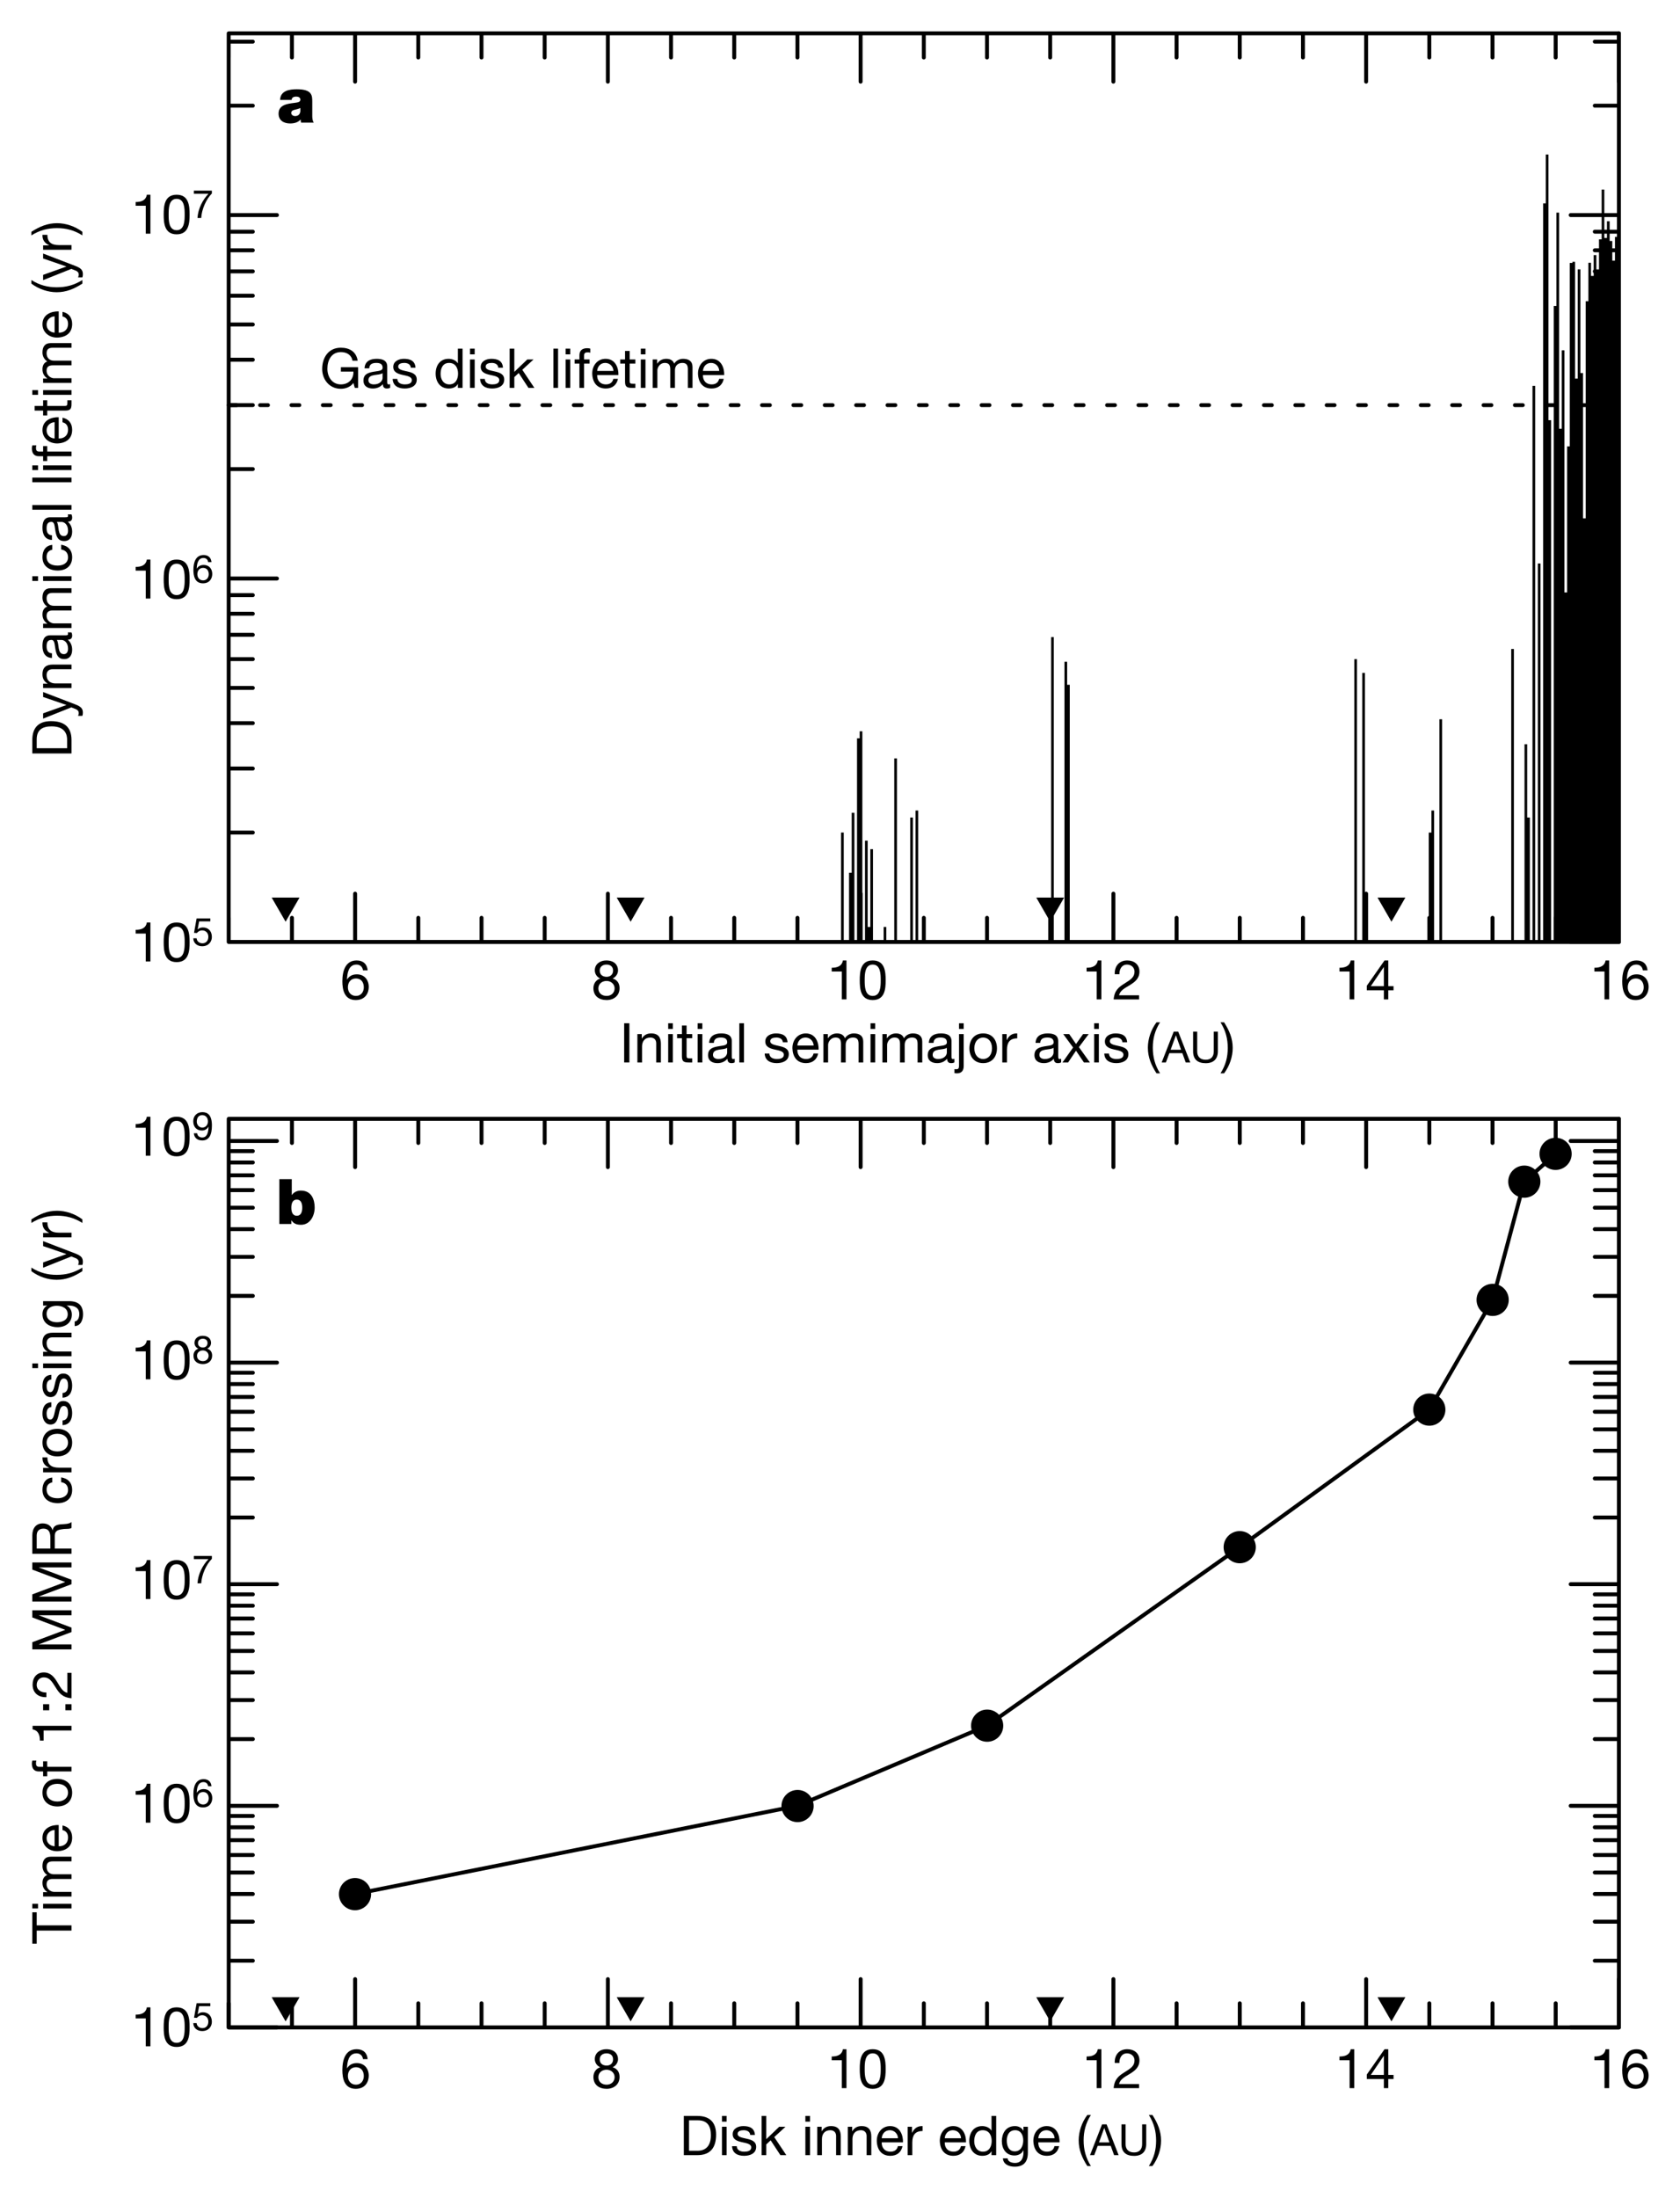 <?xml version="1.0" encoding="UTF-8" standalone="no"?>
<!-- Created with Inkscape (http://www.inkscape.org/) -->

<svg
   xmlns:dc="http://purl.org/dc/elements/1.1/"
   xmlns:cc="http://creativecommons.org/ns#"
   xmlns:rdf="http://www.w3.org/1999/02/22-rdf-syntax-ns#"
   xmlns:svg="http://www.w3.org/2000/svg"
   xmlns="http://www.w3.org/2000/svg"
   xmlns:sodipodi="http://sodipodi.sourceforge.net/DTD/sodipodi-0.dtd"
   xmlns:inkscape="http://www.inkscape.org/namespaces/inkscape"
   id="svg2"
   version="1.1"
   inkscape:version="0.48.4 r9939"
   width="267.77"
   height="350.148"
   xml:space="preserve"
   sodipodi:docname="Gomes2005.pdf"><defs
     id="defs6"><clipPath
       clipPathUnits="userSpaceOnUse"
       id="clipPath878"><path
         d="m 0,782.362 595.275,0 0,-782.302 L 0,0.06 0,782.362 z"
         id="path880"
         inkscape:connector-curvature="0" /></clipPath></defs><sodipodi:namedview
     pagecolor="#ffffff"
     bordercolor="#666666"
     borderopacity="1"
     objecttolerance="10"
     gridtolerance="10"
     guidetolerance="10"
     inkscape:pageopacity="0"
     inkscape:pageshadow="2"
     inkscape:window-width="1280"
     inkscape:window-height="951"
     id="namedview4"
     showgrid="false"
     fit-margin-top="5"
     fit-margin-right="5"
     fit-margin-bottom="5"
     fit-margin-left="5"
     inkscape:zoom="1.55"
     inkscape:cx="103.33016"
     inkscape:cy="153.15436"
     inkscape:window-x="0"
     inkscape:window-y="25"
     inkscape:window-maximized="1"
     inkscape:current-layer="g10" /><g
     id="g10"
     inkscape:groupmode="layer"
     inkscape:label="Gomes2005"
     transform="matrix(1.25,0,0,-1.25,-399.462,672.08)"><g
       id="g4357"><path
         d="m 348.736,417.622 177.261,0 m -177.261,0 0,3.077 m 8.059,-3.077 0,3.077 m 8.055,-3.077 0,6.155 m 8.058,-6.155 0,3.077 m 8.059,-3.077 0,3.077 m 8.055,-3.077 0,3.077 m 8.059,-3.077 0,6.155 m 8.055,-6.155 0,3.077 m 8.058,-3.077 0,3.077 m 8.06,-3.077 0,3.077 m 8.055,-3.077 0,6.155 m 8.058,-6.155 0,3.077 m 8.06,-3.077 0,3.077 m 8.054,-3.077 0,3.077 m 8.059,-3.077 0,6.155 m 8.057,-6.155 0,3.077 m 8.055,-3.077 0,3.077 m 8.061,-3.077 0,3.077 m 8.054,-3.077 0,6.155 m 8.059,-6.155 0,3.077 m 8.059,-3.077 0,3.077 m 8.054,-3.077 0,3.077 m 8.058,-3.077 0,6.155 m -177.261,109.636 177.261,0 m -177.261,0 0,-3.078 m 8.059,3.078 0,-3.078 m 8.055,3.078 0,-6.155 m 8.058,6.155 0,-3.078 m 8.059,3.078 0,-3.078 m 8.055,3.078 0,-3.078 m 8.059,3.078 0,-6.155 m 8.055,6.155 0,-3.078 m 8.058,3.078 0,-3.078 m 8.06,3.078 0,-3.078 m 8.055,3.078 0,-6.155 m 8.058,6.155 0,-3.078 m 8.06,3.078 0,-3.078 m 8.054,3.078 0,-3.078 m 8.059,3.078 0,-6.155 m 8.057,6.155 0,-3.078 m 8.055,3.078 0,-3.078 m 8.061,3.078 0,-3.078 m 8.054,3.078 0,-6.155 m 8.059,6.155 0,-3.078 m 8.059,3.078 0,-3.078 m 8.054,3.078 0,-3.078 m 8.058,3.078 0,-6.155 m -177.261,-109.636 0,115.791 m 0,-115.791 3.077,0 m -3.077,0 6.155,0 m -6.155,13.943 3.077,0 m -3.077,8.158 3.077,0 m -3.077,5.785 3.077,0 m -3.077,4.489 3.077,0 m -3.077,3.668 3.077,0 m -3.077,3.099 3.077,0 m -3.077,2.687 3.077,0 m -3.077,2.368 3.077,0 m -3.077,2.121 3.077,0 m -3.077,0 6.155,0 m -6.155,13.943 3.077,0 m -3.077,8.153 3.077,0 m -3.077,5.786 3.077,0 m -3.077,4.489 3.077,0 m -3.077,3.668 3.077,0 m -3.077,3.102 3.077,0 m -3.077,2.684 3.077,0 m -3.077,2.372 3.077,0 m -3.077,2.117 3.077,0 m -3.077,0 6.155,0 m -6.155,13.942 3.077,0 m -3.077,8.158 3.077,0"
         style="fill:none;stroke:#000000;stroke-width:0.5;stroke-linecap:round;stroke-linejoin:round;stroke-miterlimit:10;stroke-opacity:1;stroke-dasharray:none"
         id="path296"
         inkscape:connector-curvature="0" /><path
         d="m 525.997,417.622 0,115.791 m 0,-115.791 -3.077,0 m 3.077,0 -6.154,0 m 6.154,13.943 -3.077,0 m 3.077,8.158 -3.077,0 m 3.077,5.785 -3.077,0 m 3.077,4.489 -3.077,0 m 3.077,3.668 -3.077,0 m 3.077,3.099 -3.077,0 m 3.077,2.687 -3.077,0 m 3.077,2.368 -3.077,0 m 3.077,2.121 -3.077,0 m 3.077,0 -6.154,0 m 6.154,13.943 -3.077,0 m 3.077,8.153 -3.077,0 m 3.077,5.786 -3.077,0 m 3.077,4.489 -3.077,0 m 3.077,3.668 -3.077,0 m 3.077,3.102 -3.077,0 m 3.077,2.684 -3.077,0 m 3.077,2.372 -3.077,0 m 3.077,2.117 -3.077,0 m 3.077,0 -6.154,0 m 6.154,13.942 -3.077,0 m 3.077,8.158 -3.077,0"
         style="fill:none;stroke:#000000;stroke-width:0.5;stroke-linecap:round;stroke-linejoin:round;stroke-miterlimit:10;stroke-opacity:1;stroke-dasharray:none"
         id="path298"
         inkscape:connector-curvature="0" /><path
         d="m 426.813,431.565 0.341,0 0,-13.943 -0.341,0 0,13.943 z m 1.019,-13.943 0,8.814 0.339,0 0,7.648 0.342,0 0,-16.462 m 0.336,0 0,25.953 0.339,0 0,0.899 0.338,0 0,-26.852 m 0.339,0 0,12.913 0.341,0 0,-10.997 0.338,0 0,9.91 0.34,0 0,-11.826 m 1.358,1.916 0.336,0 0,-1.917 -0.336,0 0,1.917 z m 1.354,21.481 0.341,0 0,-23.397 -0.341,0 0,23.397 z m 2.035,-7.538 0.342,0 0,-15.859 -0.342,0 0,15.859 z m 0.677,0.895 0.341,0 0,-16.754 -0.341,0 0,16.754 z m 17.295,22.1 0.336,0 0,-38.854 -0.336,0 0,38.854 z m 1.696,-38.854 0,35.703 0.34,0 0,-2.93 0.335,0 0,-32.773 m 36.287,36.043 0.336,0 0,-36.043 -0.336,0 0,36.043 z m 1.013,-1.751 0.341,0 0,-34.292 -0.341,0 0,34.292 z m 8.477,-34.292 0,13.943 0.341,0 0,2.811 0.341,0 0,-16.754 m 0.677,28.382 0.341,0 0,-28.382 -0.341,0 0,28.382 z m 9.154,8.958 0.341,0 0,-37.341 -0.341,0 0,37.341 z m 1.695,-37.34 0,25.198 0.34,0 0,-9.339 0.342,0 0,-15.859 0.335,0 0,70.872 0.341,0 0,-70.872 m 0.34,48.234 0.338,0 0,-48.235 -0.338,0 0,48.235 z m 0.677,-48.234 0,94.125 0.337,0 0,6.229 0.341,0 0,-33.86 0.341,0 0,-66.494 m 0.336,0 0,81.052 0.34,0 0,11.891 0.342,0 0,-27.54 0.336,0 0,9.991 0.339,0 0,-30.853 0.341,0 0,18.617 0.337,0 0,23.376 0.34,0 0,0.143 0.337,0 0,-14.881 0.341,0 0,13.922 0.341,0 0,-13.213 0.335,0 0,-18.514 0.342,0 0,27.664 0.34,0 0,4.9 0.336,0 0,-1.679 0.342,0 0,2.656 0.34,0 0,-1.982 0.336,0 0,3.992 0.34,0 0,6.344 0.337,0 0,-6.163 0.34,0 0,2.125 0.342,0 0,-2.515 0.336,0 0,-2.5 0.341,0 0,3.021 0.339,0 0,2.864 0.168,0 0,-92.718 -8.308,0"
         style="fill:#000000;fill-opacity:1;fill-rule:nonzero;stroke:none"
         id="path300"
         inkscape:connector-curvature="0" /><path
         d="m 348.736,486.032 177.261,0"
         style="fill:none;stroke:#000000;stroke-width:0.5;stroke-linecap:round;stroke-linejoin:round;stroke-miterlimit:10;stroke-opacity:1;stroke-dasharray:1, 3;stroke-dashoffset:0"
         id="path302"
         inkscape:connector-curvature="0" /><path
         d="m 354.21,423.28 1.777,-3.077 1.776,3.077 -3.553,0"
         style="fill:#000000;fill-opacity:1;fill-rule:nonzero;stroke:none"
         id="path304"
         inkscape:connector-curvature="0" /><path
         d="m 398.205,423.28 1.777,-3.077 1.776,3.077 -3.553,0"
         style="fill:#000000;fill-opacity:1;fill-rule:nonzero;stroke:none"
         id="path306"
         inkscape:connector-curvature="0" /><path
         d="m 451.704,423.28 1.777,-3.077 1.777,3.077 -3.554,0"
         style="fill:#000000;fill-opacity:1;fill-rule:nonzero;stroke:none"
         id="path308"
         inkscape:connector-curvature="0" /><path
         d="m 495.215,423.28 1.778,-3.077 1.776,3.077 -3.554,0"
         style="fill:#000000;fill-opacity:1;fill-rule:nonzero;stroke:none"
         id="path310"
         inkscape:connector-curvature="0" /><path
         d="m 364.634,488.859 c -0.386,-0.525 -1.016,-0.742 -1.603,-0.742 -1.492,0 -2.381,1.218 -2.381,2.52 0,1.456 0.799,2.716 2.381,2.716 1.091,0 1.96,-0.49 2.149,-1.659 l -0.666,0 c -0.133,0.756 -0.742,1.099 -1.483,1.099 -1.211,0 -1.716,-1.05 -1.716,-2.121 0,-1.043 0.602,-1.995 1.716,-1.995 1.028,0 1.645,0.721 1.603,1.631 l -1.597,0 0,0.56 2.191,0 0,-2.632 -0.42,0 -0.174,0.623"
         style="fill:#000000;fill-opacity:1;fill-rule:nonzero;stroke:none"
         id="path312"
         inkscape:connector-curvature="0" /><path
         d="m 369.316,488.25 c -0.105,-0.063 -0.238,-0.098 -0.427,-0.098 -0.308,0 -0.504,0.168 -0.504,0.56 -0.329,-0.385 -0.769,-0.56 -1.274,-0.56 -0.658,0 -1.197,0.294 -1.197,1.015 0,0.819 0.609,0.994 1.225,1.113 0.658,0.126 1.218,0.084 1.218,0.532 0,0.518 -0.427,0.602 -0.804,0.602 -0.505,0 -0.875,-0.154 -0.904,-0.686 l -0.594,0 c 0.034,0.896 0.728,1.211 1.532,1.211 0.651,0 1.358,-0.147 1.358,-0.994 l 0,-1.862 c 0,-0.28 0,-0.406 0.189,-0.406 0.049,0 0.106,0.007 0.182,0.035 l 0,-0.462 z m -0.966,1.855 c -0.231,-0.168 -0.679,-0.175 -1.078,-0.245 -0.392,-0.07 -0.728,-0.21 -0.728,-0.651 0,-0.392 0.336,-0.532 0.7,-0.532 0.784,0 1.106,0.49 1.106,0.819 l 0,0.609"
         style="fill:#000000;fill-opacity:1;fill-rule:nonzero;stroke:none"
         id="path314"
         inkscape:connector-curvature="0" /><path
         d="m 370.233,489.377 c 0.021,-0.532 0.483,-0.7 0.973,-0.7 0.371,0 0.875,0.084 0.875,0.539 0,0.462 -0.588,0.539 -1.183,0.672 -0.588,0.133 -1.183,0.329 -1.183,1.022 0,0.728 0.721,1.029 1.351,1.029 0.798,0 1.435,-0.252 1.484,-1.134 l -0.595,0 c -0.042,0.462 -0.448,0.609 -0.84,0.609 -0.357,0 -0.77,-0.098 -0.77,-0.462 0,-0.427 0.63,-0.497 1.183,-0.63 0.595,-0.133 1.183,-0.329 1.183,-1.029 0,-0.861 -0.805,-1.141 -1.54,-1.141 -0.812,0 -1.498,0.329 -1.533,1.225 l 0.595,0"
         style="fill:#000000;fill-opacity:1;fill-rule:nonzero;stroke:none"
         id="path316"
         inkscape:connector-curvature="0" /><path
         d="m 378.549,488.236 -0.595,0 0,0.49 -0.014,0 c -0.196,-0.399 -0.658,-0.574 -1.155,-0.574 -1.113,0 -1.666,0.882 -1.666,1.904 0,1.022 0.546,1.883 1.652,1.883 0.371,0 0.903,-0.14 1.169,-0.567 l 0.014,0 0,1.862 0.595,0 0,-4.998 z m -1.68,0.441 c 0.798,0 1.106,0.686 1.106,1.365 0,0.714 -0.322,1.372 -1.141,1.372 -0.812,0 -1.085,-0.693 -1.085,-1.4 0,-0.679 0.35,-1.337 1.12,-1.337"
         style="fill:#000000;fill-opacity:1;fill-rule:nonzero;stroke:none"
         id="path318"
         inkscape:connector-curvature="0" /><path
         d="m 379.501,493.234 0.595,0 0,-0.728 -0.595,0 0,0.728 z m 0,-1.379 0.595,0 0,-3.619 -0.595,0 0,3.619 z"
         style="fill:#000000;fill-opacity:1;fill-rule:nonzero;stroke:none"
         id="path320"
         inkscape:connector-curvature="0" /><path
         d="m 381.384,489.377 c 0.021,-0.532 0.483,-0.7 0.973,-0.7 0.371,0 0.875,0.084 0.875,0.539 0,0.462 -0.588,0.539 -1.183,0.672 -0.588,0.133 -1.183,0.329 -1.183,1.022 0,0.728 0.721,1.029 1.351,1.029 0.798,0 1.435,-0.252 1.484,-1.134 l -0.595,0 c -0.042,0.462 -0.448,0.609 -0.84,0.609 -0.357,0 -0.77,-0.098 -0.77,-0.462 0,-0.427 0.63,-0.497 1.183,-0.63 0.595,-0.133 1.183,-0.329 1.183,-1.029 0,-0.861 -0.805,-1.141 -1.54,-1.141 -0.812,0 -1.498,0.329 -1.533,1.225 l 0.595,0"
         style="fill:#000000;fill-opacity:1;fill-rule:nonzero;stroke:none"
         id="path322"
         inkscape:connector-curvature="0" /><path
         d="m 384.555,493.234 0.595,0 0,-2.961 1.652,1.582 0.798,0 -1.435,-1.316 1.54,-2.303 -0.756,0 -1.239,1.89 -0.56,-0.518 0,-1.372 -0.595,0 0,4.998"
         style="fill:#000000;fill-opacity:1;fill-rule:nonzero;stroke:none"
         id="path324"
         inkscape:connector-curvature="0" /><path
         d="m 390.134,493.234 0.595,0 0,-4.998 -0.595,0 0,4.998 z"
         style="fill:#000000;fill-opacity:1;fill-rule:nonzero;stroke:none"
         id="path326"
         inkscape:connector-curvature="0" /><path
         d="m 391.688,493.234 0.595,0 0,-0.728 -0.595,0 0,0.728 z m 0,-1.379 0.595,0 0,-3.619 -0.595,0 0,3.619 z"
         style="fill:#000000;fill-opacity:1;fill-rule:nonzero;stroke:none"
         id="path328"
         inkscape:connector-curvature="0" /><path
         d="m 393.452,491.33 -0.61,0 0,0.525 0.61,0 0,0.539 c 0,0.588 0.349,0.896 1.001,0.896 0.112,0 0.273,-0.021 0.385,-0.056 l 0,-0.518 c -0.105,0.035 -0.231,0.049 -0.336,0.049 -0.288,0 -0.456,-0.091 -0.456,-0.406 l 0,-0.504 0.701,0 0,-0.525 -0.701,0 0,-3.094 -0.594,0 0,3.094"
         style="fill:#000000;fill-opacity:1;fill-rule:nonzero;stroke:none"
         id="path330"
         inkscape:connector-curvature="0" /><path
         d="m 398.365,489.384 c -0.16,-0.798 -0.735,-1.232 -1.547,-1.232 -1.154,0 -1.701,0.798 -1.735,1.904 0,1.085 0.713,1.883 1.7,1.883 1.282,0 1.674,-1.197 1.638,-2.072 l -2.708,0 c -0.021,-0.63 0.335,-1.19 1.126,-1.19 0.491,0 0.833,0.238 0.938,0.707 l 0.588,0 z m -0.573,1.008 c -0.028,0.567 -0.455,1.022 -1.043,1.022 -0.623,0 -0.995,-0.469 -1.036,-1.022 l 2.079,0"
         style="fill:#000000;fill-opacity:1;fill-rule:nonzero;stroke:none"
         id="path332"
         inkscape:connector-curvature="0" /><path
         d="m 399.863,492.94 -0.594,0 0,-1.085 -0.617,0 0,-0.525 0.617,0 0,-2.303 c 0,-0.665 0.244,-0.791 0.86,-0.791 l 0.456,0 0,0.525 -0.273,0 c -0.371,0 -0.449,0.049 -0.449,0.322 l 0,2.247 0.722,0 0,0.525 -0.722,0 0,1.085"
         style="fill:#000000;fill-opacity:1;fill-rule:nonzero;stroke:none"
         id="path334"
         inkscape:connector-curvature="0" /><path
         d="m 401.277,492.506 0.595,0 0,0.728 -0.595,0 0,-0.728 z m 0,-4.27 0.595,0 0,3.619 -0.595,0 0,-3.619 z"
         style="fill:#000000;fill-opacity:1;fill-rule:nonzero;stroke:none"
         id="path336"
         inkscape:connector-curvature="0" /><path
         d="m 402.796,491.855 0.56,0 0,-0.532 0.014,0 c 0.266,0.406 0.672,0.616 1.169,0.616 0.441,0 0.847,-0.175 0.994,-0.616 0.245,0.385 0.672,0.616 1.134,0.616 0.721,0 1.204,-0.301 1.204,-1.05 l 0,-2.653 -0.595,0 0,2.373 c 0,0.448 -0.119,0.805 -0.7,0.805 -0.574,0 -0.945,-0.364 -0.945,-0.924 l 0,-2.254 -0.595,0 0,2.373 c 0,0.469 -0.147,0.805 -0.679,0.805 -0.707,0 -0.966,-0.651 -0.966,-0.924 l 0,-2.254 -0.595,0 0,3.619"
         style="fill:#000000;fill-opacity:1;fill-rule:nonzero;stroke:none"
         id="path338"
         inkscape:connector-curvature="0" /><path
         d="m 411.854,489.384 c -0.161,-0.798 -0.735,-1.232 -1.547,-1.232 -1.155,0 -1.701,0.798 -1.736,1.904 0,1.085 0.714,1.883 1.701,1.883 1.281,0 1.673,-1.197 1.638,-2.072 l -2.709,0 c -0.021,-0.63 0.336,-1.19 1.127,-1.19 0.49,0 0.833,0.238 0.938,0.707 l 0.588,0 z m -0.574,1.008 c -0.028,0.567 -0.455,1.022 -1.043,1.022 -0.623,0 -0.994,-0.469 -1.036,-1.022 l 2.079,0"
         style="fill:#000000;fill-opacity:1;fill-rule:nonzero;stroke:none"
         id="path340"
         inkscape:connector-curvature="0" /><path
         d="m 427.502,410.303 -0.595,0 0,3.556 -1.288,0 0,0.476 c 0.679,0 1.295,0.182 1.428,0.931 l 0.455,0 0,-4.963"
         style="fill:#000000;fill-opacity:1;fill-rule:nonzero;stroke:none"
         id="path446"
         inkscape:connector-curvature="0" /><path
         d="m 430.849,415.266 c 1.553,0 1.651,-1.428 1.651,-2.527 0,-1.092 -0.098,-2.52 -1.651,-2.52 -1.555,0 -1.653,1.428 -1.653,2.52 0,1.099 0.098,2.527 1.653,2.527 z m 0,-4.522 c 1.014,0 1.021,1.26 1.021,2.002 0,0.735 -0.007,1.995 -1.021,1.995 -1.016,0 -1.023,-1.26 -1.023,-1.995 0,-0.742 0.007,-2.002 1.023,-2.002"
         style="fill:#000000;fill-opacity:1;fill-rule:nonzero;stroke:none"
         id="path448"
         inkscape:connector-curvature="0" /><path
         d="m 460.003,410.303 -0.595,0 0,3.556 -1.288,0 0,0.476 c 0.679,0 1.295,0.182 1.428,0.931 l 0.455,0 0,-4.963"
         style="fill:#000000;fill-opacity:1;fill-rule:nonzero;stroke:none"
         id="path450"
         inkscape:connector-curvature="0" /><path
         d="m 461.711,413.509 c -0.049,1.008 0.546,1.757 1.595,1.757 0.869,0 1.554,-0.504 1.554,-1.428 0,-0.875 -0.588,-1.316 -1.204,-1.701 -0.622,-0.378 -1.273,-0.693 -1.393,-1.309 l 2.548,0 0,-0.525 -3.241,0 c 0.099,1.176 0.693,1.596 1.394,2.03 0.839,0.518 1.266,0.826 1.266,1.512 0,0.539 -0.433,0.896 -0.959,0.896 -0.692,0 -0.986,-0.637 -0.966,-1.232 l -0.594,0"
         style="fill:#000000;fill-opacity:1;fill-rule:nonzero;stroke:none"
         id="path452"
         inkscape:connector-curvature="0" /><path
         d="m 492.253,410.303 -0.595,0 0,3.556 -1.288,0 0,0.476 c 0.678,0 1.295,0.182 1.427,0.931 l 0.456,0 0,-4.963"
         style="fill:#000000;fill-opacity:1;fill-rule:nonzero;stroke:none"
         id="path454"
         inkscape:connector-curvature="0" /><path
         d="m 496.586,411.99 0.671,0 0,-0.525 -0.671,0 0,-1.162 -0.561,0 0,1.162 -2.177,0 0,0.574 2.261,3.227 0.477,0 0,-3.276 z m -0.561,0 0,2.429 -0.014,0 -1.652,-2.429 1.666,0"
         style="fill:#000000;fill-opacity:1;fill-rule:nonzero;stroke:none"
         id="path456"
         inkscape:connector-curvature="0" /><path
         d="m 524.752,410.303 -0.594,0 0,3.556 -1.288,0 0,0.476 c 0.678,0 1.294,0.182 1.427,0.931 l 0.455,0 0,-4.963"
         style="fill:#000000;fill-opacity:1;fill-rule:nonzero;stroke:none"
         id="path458"
         inkscape:connector-curvature="0" /><path
         d="m 529.05,413.999 c -0.055,0.448 -0.364,0.742 -0.833,0.742 -1.014,0 -1.176,-1.12 -1.204,-1.883 l 0.014,-0.014 c 0.28,0.455 0.7,0.651 1.239,0.651 0.952,0 1.52,-0.693 1.52,-1.61 0,-0.721 -0.407,-1.666 -1.66,-1.666 -1.469,0 -1.708,1.344 -1.708,2.387 0,1.365 0.413,2.66 1.827,2.66 0.819,0 1.331,-0.462 1.4,-1.267 l -0.595,0 z m -1.925,-2.149 c 0,-0.616 0.378,-1.106 1.029,-1.106 0.644,0 1.001,0.511 1.001,1.099 0,0.616 -0.322,1.127 -1.001,1.127 -0.665,0 -1.029,-0.497 -1.029,-1.12"
         style="fill:#000000;fill-opacity:1;fill-rule:nonzero;stroke:none"
         id="path460"
         inkscape:connector-curvature="0" /><path
         d="m 396.868,415.266 c 1.085,0 1.505,-0.637 1.505,-1.267 0,-0.441 -0.28,-0.847 -0.686,-1.029 0.595,-0.189 0.881,-0.623 0.881,-1.239 0,-0.959 -0.728,-1.512 -1.645,-1.512 -0.951,0 -1.687,0.497 -1.687,1.512 0,0.588 0.316,1.043 0.869,1.239 -0.413,0.168 -0.693,0.581 -0.693,1.029 0,0.819 0.693,1.267 1.456,1.267 z m 0.055,-4.522 c 0.596,0 1.016,0.413 1.016,0.966 0,0.539 -0.462,0.945 -1.022,0.945 -0.588,0 -1.05,-0.378 -1.05,-0.952 0,-0.595 0.441,-0.959 1.056,-0.959 z m 0,2.436 c 0.47,0 0.82,0.294 0.82,0.798 0,0.497 -0.35,0.763 -0.833,0.763 -0.476,0 -0.868,-0.266 -0.868,-0.763 0,-0.546 0.392,-0.798 0.881,-0.798"
         style="fill:#000000;fill-opacity:1;fill-rule:nonzero;stroke:none"
         id="path462"
         inkscape:connector-curvature="0" /><path
         d="m 365.855,413.999 c -0.056,0.448 -0.364,0.742 -0.833,0.742 -1.015,0 -1.176,-1.12 -1.204,-1.883 l 0.014,-0.014 c 0.28,0.455 0.7,0.651 1.239,0.651 0.952,0 1.519,-0.693 1.519,-1.61 0,-0.721 -0.406,-1.666 -1.659,-1.666 -1.47,0 -1.708,1.344 -1.708,2.387 0,1.365 0.413,2.66 1.827,2.66 0.819,0 1.33,-0.462 1.4,-1.267 l -0.595,0 z m -1.925,-2.149 c 0,-0.616 0.378,-1.106 1.029,-1.106 0.644,0 1.001,0.511 1.001,1.099 0,0.616 -0.322,1.127 -1.001,1.127 -0.665,0 -1.029,-0.497 -1.029,-1.12"
         style="fill:#000000;fill-opacity:1;fill-rule:nonzero;stroke:none"
         id="path464"
         inkscape:connector-curvature="0" /><path
         d="m 399.156,407.263 0.665,0 0,-4.998 -0.665,0 0,4.998 z"
         style="fill:#000000;fill-opacity:1;fill-rule:nonzero;stroke:none"
         id="path466"
         inkscape:connector-curvature="0" /><path
         d="m 400.843,405.884 0.56,0 0,-0.574 0.014,0 c 0.252,0.448 0.658,0.658 1.176,0.658 0.952,0 1.246,-0.546 1.246,-1.323 l 0,-2.38 -0.595,0 0,2.45 c 0,0.441 -0.28,0.728 -0.735,0.728 -0.721,0 -1.071,-0.483 -1.071,-1.134 l 0,-2.044 -0.595,0 0,3.619"
         style="fill:#000000;fill-opacity:1;fill-rule:nonzero;stroke:none"
         id="path468"
         inkscape:connector-curvature="0" /><path
         d="m 404.77,406.535 0.595,0 0,0.728 -0.595,0 0,-0.728 z m 0,-4.27 0.595,0 0,3.619 -0.595,0 0,-3.619 z"
         style="fill:#000000;fill-opacity:1;fill-rule:nonzero;stroke:none"
         id="path470"
         inkscape:connector-curvature="0" /><path
         d="m 407.115,405.884 0.721,0 0,-0.525 -0.721,0 0,-2.247 c 0,-0.273 0.077,-0.322 0.448,-0.322 l 0.273,0 0,-0.525 -0.455,0 c -0.616,0 -0.861,0.126 -0.861,0.791 l 0,2.303 -0.616,0 0,0.525 0.616,0 0,1.085 0.595,0 0,-1.085"
         style="fill:#000000;fill-opacity:1;fill-rule:nonzero;stroke:none"
         id="path472"
         inkscape:connector-curvature="0" /><path
         d="m 408.529,406.535 0.595,0 0,0.728 -0.595,0 0,-0.728 z m 0,-4.27 0.595,0 0,3.619 -0.595,0 0,-3.619 z"
         style="fill:#000000;fill-opacity:1;fill-rule:nonzero;stroke:none"
         id="path474"
         inkscape:connector-curvature="0" /><path
         d="m 413.253,402.279 c -0.105,-0.063 -0.237,-0.098 -0.426,-0.098 -0.308,0 -0.504,0.168 -0.504,0.56 -0.329,-0.385 -0.77,-0.56 -1.274,-0.56 -0.658,0 -1.197,0.294 -1.197,1.015 0,0.819 0.609,0.994 1.225,1.113 0.657,0.126 1.217,0.084 1.217,0.532 0,0.518 -0.426,0.602 -0.804,0.602 -0.504,0 -0.875,-0.154 -0.903,-0.686 l -0.595,0 c 0.035,0.896 0.728,1.211 1.532,1.211 0.652,0 1.359,-0.147 1.359,-0.994 l 0,-1.862 c 0,-0.28 0,-0.406 0.189,-0.406 0.049,0 0.105,0.007 0.181,0.035 l 0,-0.462 z m -0.965,1.855 c -0.231,-0.168 -0.68,-0.175 -1.079,-0.245 -0.392,-0.07 -0.728,-0.21 -0.728,-0.651 0,-0.392 0.336,-0.532 0.701,-0.532 0.784,0 1.106,0.49 1.106,0.819 l 0,0.609"
         style="fill:#000000;fill-opacity:1;fill-rule:nonzero;stroke:none"
         id="path476"
         inkscape:connector-curvature="0" /><path
         d="m 413.841,407.263 0.595,0 0,-4.998 -0.595,0 0,4.998 z"
         style="fill:#000000;fill-opacity:1;fill-rule:nonzero;stroke:none"
         id="path478"
         inkscape:connector-curvature="0" /><path
         d="m 417.67,403.406 c 0.021,-0.532 0.483,-0.7 0.974,-0.7 0.371,0 0.875,0.084 0.875,0.539 0,0.462 -0.588,0.539 -1.184,0.672 -0.587,0.133 -1.183,0.329 -1.183,1.022 0,0.728 0.722,1.029 1.351,1.029 0.798,0 1.435,-0.252 1.484,-1.134 l -0.594,0 c -0.042,0.462 -0.449,0.609 -0.841,0.609 -0.357,0 -0.77,-0.098 -0.77,-0.462 0,-0.427 0.631,-0.497 1.183,-0.63 0.596,-0.133 1.183,-0.329 1.183,-1.029 0,-0.861 -0.805,-1.141 -1.54,-1.141 -0.812,0 -1.498,0.329 -1.533,1.225 l 0.595,0"
         style="fill:#000000;fill-opacity:1;fill-rule:nonzero;stroke:none"
         id="path480"
         inkscape:connector-curvature="0" /><path
         d="m 423.894,403.413 c -0.162,-0.798 -0.736,-1.232 -1.547,-1.232 -1.156,0 -1.701,0.798 -1.737,1.904 0,1.085 0.714,1.883 1.702,1.883 1.28,0 1.672,-1.197 1.637,-2.072 l -2.709,0 c -0.021,-0.63 0.337,-1.19 1.127,-1.19 0.49,0 0.833,0.238 0.939,0.707 l 0.588,0 z m -0.575,1.008 c -0.027,0.567 -0.455,1.022 -1.043,1.022 -0.623,0 -0.994,-0.469 -1.036,-1.022 l 2.079,0"
         style="fill:#000000;fill-opacity:1;fill-rule:nonzero;stroke:none"
         id="path482"
         inkscape:connector-curvature="0" /><path
         d="m 424.565,405.884 0.56,0 0,-0.532 0.014,0 c 0.266,0.406 0.673,0.616 1.169,0.616 0.442,0 0.847,-0.175 0.994,-0.616 0.245,0.385 0.672,0.616 1.135,0.616 0.72,0 1.204,-0.301 1.204,-1.05 l 0,-2.653 -0.596,0 0,2.373 c 0,0.448 -0.119,0.805 -0.7,0.805 -0.574,0 -0.945,-0.364 -0.945,-0.924 l 0,-2.254 -0.595,0 0,2.373 c 0,0.469 -0.147,0.805 -0.679,0.805 -0.707,0 -0.966,-0.651 -0.966,-0.924 l 0,-2.254 -0.595,0 0,3.619"
         style="fill:#000000;fill-opacity:1;fill-rule:nonzero;stroke:none"
         id="path484"
         inkscape:connector-curvature="0" /><path
         d="m 430.571,407.263 0.595,0 0,-0.728 -0.595,0 0,0.728 z m 0,-1.379 0.595,0 0,-3.619 -0.595,0 0,3.619 z"
         style="fill:#000000;fill-opacity:1;fill-rule:nonzero;stroke:none"
         id="path486"
         inkscape:connector-curvature="0" /><path
         d="m 432.09,405.884 0.56,0 0,-0.532 0.014,0 c 0.267,0.406 0.672,0.616 1.169,0.616 0.441,0 0.848,-0.175 0.994,-0.616 0.245,0.385 0.672,0.616 1.134,0.616 0.722,0 1.204,-0.301 1.204,-1.05 l 0,-2.653 -0.595,0 0,2.373 c 0,0.448 -0.119,0.805 -0.7,0.805 -0.574,0 -0.945,-0.364 -0.945,-0.924 l 0,-2.254 -0.595,0 0,2.373 c 0,0.469 -0.147,0.805 -0.679,0.805 -0.707,0 -0.966,-0.651 -0.966,-0.924 l 0,-2.254 -0.595,0 0,3.619"
         style="fill:#000000;fill-opacity:1;fill-rule:nonzero;stroke:none"
         id="path488"
         inkscape:connector-curvature="0" /><path
         d="m 441.267,402.279 c -0.105,-0.063 -0.238,-0.098 -0.427,-0.098 -0.308,0 -0.504,0.168 -0.504,0.56 -0.329,-0.385 -0.77,-0.56 -1.274,-0.56 -0.658,0 -1.197,0.294 -1.197,1.015 0,0.819 0.61,0.994 1.225,1.113 0.658,0.126 1.218,0.084 1.218,0.532 0,0.518 -0.427,0.602 -0.805,0.602 -0.504,0 -0.875,-0.154 -0.903,-0.686 l -0.595,0 c 0.035,0.896 0.728,1.211 1.533,1.211 0.651,0 1.358,-0.147 1.358,-0.994 l 0,-1.862 c 0,-0.28 0,-0.406 0.189,-0.406 0.049,0 0.105,0.007 0.182,0.035 l 0,-0.462 z m -0.966,1.855 c -0.231,-0.168 -0.679,-0.175 -1.077,-0.245 -0.393,-0.07 -0.729,-0.21 -0.729,-0.651 0,-0.392 0.336,-0.532 0.7,-0.532 0.784,0 1.106,0.49 1.106,0.819 l 0,0.609"
         style="fill:#000000;fill-opacity:1;fill-rule:nonzero;stroke:none"
         id="path490"
         inkscape:connector-curvature="0" /><path
         d="m 442.45,401.803 c 0,-0.644 -0.343,-0.924 -0.868,-0.924 -0.098,0 -0.203,0.007 -0.308,0.028 l 0,0.511 c 0.084,-0.014 0.161,-0.014 0.245,-0.014 0.259,0 0.336,0.126 0.336,0.497 l 0,3.983 0.595,0 0,-4.081 z m -0.595,5.46 0.595,0 0,-0.728 -0.595,0 0,0.728 z"
         style="fill:#000000;fill-opacity:1;fill-rule:nonzero;stroke:none"
         id="path492"
         inkscape:connector-curvature="0" /><path
         d="m 444.934,405.968 c 1.149,0 1.758,-0.833 1.758,-1.897 0,-1.057 -0.609,-1.89 -1.758,-1.89 -1.147,0 -1.756,0.833 -1.756,1.89 0,1.064 0.609,1.897 1.756,1.897 z m 0,-3.262 c 0.623,0 1.127,0.49 1.127,1.365 0,0.882 -0.504,1.372 -1.127,1.372 -0.623,0 -1.126,-0.49 -1.126,-1.372 0,-0.875 0.503,-1.365 1.126,-1.365"
         style="fill:#000000;fill-opacity:1;fill-rule:nonzero;stroke:none"
         id="path494"
         inkscape:connector-curvature="0" /><path
         d="m 447.371,405.884 0.559,0 0,-0.763 0.015,0 c 0.286,0.581 0.686,0.868 1.33,0.847 l 0,-0.63 c -0.959,0 -1.309,-0.546 -1.309,-1.463 l 0,-1.61 -0.595,0 0,3.619"
         style="fill:#000000;fill-opacity:1;fill-rule:nonzero;stroke:none"
         id="path496"
         inkscape:connector-curvature="0" /><path
         d="m 454.875,402.279 c -0.106,-0.063 -0.238,-0.098 -0.427,-0.098 -0.309,0 -0.504,0.168 -0.504,0.56 -0.329,-0.385 -0.77,-0.56 -1.274,-0.56 -0.658,0 -1.198,0.294 -1.198,1.015 0,0.819 0.61,0.994 1.226,1.113 0.657,0.126 1.218,0.084 1.218,0.532 0,0.518 -0.427,0.602 -0.805,0.602 -0.505,0 -0.875,-0.154 -0.903,-0.686 l -0.595,0 c 0.034,0.896 0.728,1.211 1.532,1.211 0.652,0 1.359,-0.147 1.359,-0.994 l 0,-1.862 c 0,-0.28 0,-0.406 0.188,-0.406 0.05,0 0.106,0.007 0.183,0.035 l 0,-0.462 z m -0.966,1.855 c -0.231,-0.168 -0.68,-0.175 -1.078,-0.245 -0.393,-0.07 -0.729,-0.21 -0.729,-0.651 0,-0.392 0.336,-0.532 0.701,-0.532 0.784,0 1.106,0.49 1.106,0.819 l 0,0.609"
         style="fill:#000000;fill-opacity:1;fill-rule:nonzero;stroke:none"
         id="path498"
         inkscape:connector-curvature="0" /><path
         d="m 456.4,404.169 -1.26,1.715 0.763,0 0.868,-1.267 0.904,1.267 0.713,0 -1.246,-1.666 1.401,-1.953 -0.763,0 -1.009,1.498 -1.008,-1.498 -0.72,0 1.357,1.904"
         style="fill:#000000;fill-opacity:1;fill-rule:nonzero;stroke:none"
         id="path500"
         inkscape:connector-curvature="0" /><path
         d="m 459.089,407.263 0.595,0 0,-0.728 -0.595,0 0,0.728 z m 0,-1.379 0.595,0 0,-3.619 -0.595,0 0,3.619 z"
         style="fill:#000000;fill-opacity:1;fill-rule:nonzero;stroke:none"
         id="path502"
         inkscape:connector-curvature="0" /><path
         d="m 460.971,403.406 c 0.021,-0.532 0.484,-0.7 0.973,-0.7 0.371,0 0.875,0.084 0.875,0.539 0,0.462 -0.588,0.539 -1.182,0.672 -0.588,0.133 -1.183,0.329 -1.183,1.022 0,0.728 0.721,1.029 1.35,1.029 0.798,0 1.435,-0.252 1.485,-1.134 l -0.596,0 c -0.042,0.462 -0.448,0.609 -0.84,0.609 -0.356,0 -0.769,-0.098 -0.769,-0.462 0,-0.427 0.63,-0.497 1.182,-0.63 0.595,-0.133 1.183,-0.329 1.183,-1.029 0,-0.861 -0.805,-1.141 -1.54,-1.141 -0.812,0 -1.498,0.329 -1.532,1.225 l 0.594,0"
         style="fill:#000000;fill-opacity:1;fill-rule:nonzero;stroke:none"
         id="path504"
         inkscape:connector-curvature="0" /><path
         d="m 467.033,400.879 c -0.672,1.05 -1.099,2.051 -1.099,3.276 0,1.092 0.385,2.275 1.099,3.227 l 0.455,0 c -0.665,-1.05 -0.924,-2.093 -0.924,-3.227 0,-1.176 0.259,-2.205 0.924,-3.276 l -0.455,0"
         style="fill:#000000;fill-opacity:1;fill-rule:nonzero;stroke:none"
         id="path506"
         inkscape:connector-curvature="0" /><path
         d="m 469.227,406.192 0.577,0 1.536,-3.927 -0.579,0 -0.428,1.183 -1.661,0 -0.441,-1.183 -0.538,0 1.534,3.927 z m -0.39,-2.305 1.331,0 -0.655,1.832 -0.011,0 -0.665,-1.832"
         style="fill:#000000;fill-opacity:1;fill-rule:nonzero;stroke:none"
         id="path508"
         inkscape:connector-curvature="0" /><path
         d="m 474.859,403.684 c 0,-0.99 -0.566,-1.512 -1.546,-1.512 -1.012,0 -1.611,0.467 -1.611,1.512 l 0,2.508 0.522,0 0,-2.508 c 0,-0.693 0.397,-1.072 1.089,-1.072 0.66,0 1.024,0.379 1.024,1.072 l 0,2.508 0.522,0 0,-2.508"
         style="fill:#000000;fill-opacity:1;fill-rule:nonzero;stroke:none"
         id="path510"
         inkscape:connector-curvature="0" /><path
         d="m 475.651,400.879 c 0.714,0.952 1.1,2.135 1.1,3.227 0,1.225 -0.428,2.226 -1.1,3.276 l -0.455,0 c 0.665,-1.071 0.924,-2.1 0.924,-3.276 0,-1.134 -0.259,-2.177 -0.924,-3.227 l 0.455,0"
         style="fill:#000000;fill-opacity:1;fill-rule:nonzero;stroke:none"
         id="path512"
         inkscape:connector-curvature="0" /><path
         d="m 359.385,522.963 c 0,-0.312 0.016,-0.664 0.192,-0.928 l -1.616,0 c -0.04,0.112 -0.064,0.28 -0.056,0.392 l -0.016,0 c -0.336,-0.384 -0.824,-0.496 -1.336,-0.496 -0.8,0 -1.464,0.384 -1.464,1.256 0,1.312 1.536,1.264 2.344,1.416 0.216,0.04 0.432,0.104 0.432,0.368 0,0.28 -0.264,0.384 -0.52,0.384 -0.488,0 -0.584,-0.248 -0.592,-0.424 l -1.472,0 c 0.048,1.168 1.152,1.36 2.136,1.36 1.984,0 1.968,-0.824 1.968,-1.624 l 0,-1.704 z m -1.52,0.936 c -0.192,-0.096 -0.408,-0.152 -0.624,-0.2 -0.352,-0.08 -0.536,-0.168 -0.536,-0.448 0,-0.192 0.208,-0.384 0.496,-0.384 0.36,0 0.64,0.216 0.664,0.648 l 0,0.384"
         style="fill:#000000;fill-opacity:1;fill-rule:nonzero;stroke:none"
         id="path514"
         inkscape:connector-curvature="0" /><path
         d="m 338.748,461.387 -0.595,0 0,3.556 -1.288,0 0,0.476 c 0.679,0 1.295,0.182 1.428,0.931 l 0.455,0 0,-4.963"
         style="fill:#000000;fill-opacity:1;fill-rule:nonzero;stroke:none"
         id="path524"
         inkscape:connector-curvature="0" /><path
         d="m 342.094,466.35 c 1.554,0 1.652,-1.428 1.652,-2.527 0,-1.093 -0.098,-2.52 -1.652,-2.52 -1.554,0 -1.652,1.427 -1.652,2.52 0,1.099 0.098,2.527 1.652,2.527 z m 0,-4.522 c 1.015,0 1.022,1.26 1.022,2.002 0,0.735 -0.007,1.995 -1.022,1.995 -1.015,0 -1.022,-1.26 -1.022,-1.995 0,-0.742 0.007,-2.002 1.022,-2.002"
         style="fill:#000000;fill-opacity:1;fill-rule:nonzero;stroke:none"
         id="path526"
         inkscape:connector-curvature="0" /><path
         d="m 346.11,466.027 c -0.04,0.32 -0.26,0.53 -0.595,0.53 -0.725,0 -0.84,-0.8 -0.86,-1.345 l 0.01,-0.01 c 0.2,0.325 0.5,0.464 0.885,0.464 0.68,0 1.085,-0.494 1.085,-1.149 0,-0.515 -0.29,-1.19 -1.185,-1.19 -1.05,0 -1.22,0.96 -1.22,1.705 0,0.975 0.295,1.9 1.305,1.9 0.585,0 0.95,-0.33 1,-0.905 l -0.425,0 z m -1.375,-1.535 c 0,-0.44 0.27,-0.79 0.735,-0.79 0.46,0 0.715,0.365 0.715,0.785 0,0.44 -0.23,0.804 -0.715,0.804 -0.475,0 -0.735,-0.354 -0.735,-0.799"
         style="fill:#000000;fill-opacity:1;fill-rule:nonzero;stroke:none"
         id="path528"
         inkscape:connector-curvature="0" /><path
         d="m 338.748,507.887 -0.595,0 0,3.556 -1.288,0 0,0.476 c 0.679,0 1.295,0.181 1.428,0.93 l 0.455,0 0,-4.962"
         style="fill:#000000;fill-opacity:1;fill-rule:nonzero;stroke:none"
         id="path530"
         inkscape:connector-curvature="0" /><path
         d="m 342.094,512.849 c 1.554,0 1.652,-1.427 1.652,-2.527 0,-1.092 -0.098,-2.52 -1.652,-2.52 -1.554,0 -1.652,1.428 -1.652,2.52 0,1.1 0.098,2.527 1.652,2.527 z m 0,-4.522 c 1.015,0 1.022,1.261 1.022,2.002 0,0.736 -0.007,1.995 -1.022,1.995 -1.015,0 -1.022,-1.259 -1.022,-1.995 0,-0.741 0.007,-2.002 1.022,-2.002"
         style="fill:#000000;fill-opacity:1;fill-rule:nonzero;stroke:none"
         id="path532"
         inkscape:connector-curvature="0" /><path
         d="m 346.585,513.007 c -0.715,-0.71 -1.295,-2.011 -1.36,-3.12 l -0.475,0 c 0.08,1.2 0.655,2.294 1.4,3.084 l -1.86,0 0,0.4 2.295,0 0,-0.364"
         style="fill:#000000;fill-opacity:1;fill-rule:nonzero;stroke:none"
         id="path534"
         inkscape:connector-curvature="0" /><path
         d="m 338.748,415.137 -0.595,0 0,3.556 -1.288,0 0,0.476 c 0.679,0 1.295,0.182 1.428,0.931 l 0.455,0 0,-4.963"
         style="fill:#000000;fill-opacity:1;fill-rule:nonzero;stroke:none"
         id="path536"
         inkscape:connector-curvature="0" /><path
         d="m 342.094,420.1 c 1.554,0 1.652,-1.428 1.652,-2.527 0,-1.092 -0.098,-2.52 -1.652,-2.52 -1.554,0 -1.652,1.428 -1.652,2.52 0,1.099 0.098,2.527 1.652,2.527 z m 0,-4.522 c 1.015,0 1.022,1.26 1.022,2.002 0,0.735 -0.007,1.995 -1.022,1.995 -1.015,0 -1.022,-1.26 -1.022,-1.995 0,-0.742 0.007,-2.002 1.022,-2.002"
         style="fill:#000000;fill-opacity:1;fill-rule:nonzero;stroke:none"
         id="path538"
         inkscape:connector-curvature="0" /><path
         d="m 346.39,420.247 -1.43,0 -0.19,-1.02 0.01,-0.01 c 0.155,0.175 0.42,0.255 0.66,0.255 0.63,0 1.145,-0.405 1.145,-1.215 0,-0.6 -0.415,-1.18 -1.24,-1.18 -0.615,0 -1.115,0.375 -1.13,1.015 l 0.425,0 c 0.025,-0.365 0.32,-0.64 0.745,-0.64 0.405,0 0.75,0.275 0.75,0.84 0,0.47 -0.325,0.805 -0.8,0.805 -0.27,0 -0.495,-0.135 -0.66,-0.335 l -0.365,0.02 0.33,1.84 1.75,0 0,-0.375"
         style="fill:#000000;fill-opacity:1;fill-rule:nonzero;stroke:none"
         id="path540"
         inkscape:connector-curvature="0" /><path
         d="m 323.689,441.646 0,1.714 c 0,1.54 0.77,2.402 2.38,2.402 1.673,0 2.618,-0.736 2.618,-2.402 l 0,-1.714 -4.998,0 z m 4.438,0.665 0,1.106 c 0,0.455 -0.126,1.68 -1.967,1.68 -1.19,0 -1.911,-0.441 -1.911,-1.666 l 0,-1.12 3.878,0"
         style="fill:#000000;fill-opacity:1;fill-rule:nonzero;stroke:none"
         id="path548"
         inkscape:connector-curvature="0" /><path
         d="m 329.17,447.897 c 0.707,-0.273 0.966,-0.519 0.966,-1.05 0,-0.14 -0.014,-0.281 -0.063,-0.413 l -0.546,0 c 0.035,0.112 0.084,0.231 0.084,0.35 0,0.244 -0.119,0.378 -0.329,0.49 l -0.616,0.245 -3.598,-1.435 0,0.671 2.961,1.058 0,0.014 -2.961,1.015 0,0.63 4.102,-1.575"
         style="fill:#000000;fill-opacity:1;fill-rule:nonzero;stroke:none"
         id="path550"
         inkscape:connector-curvature="0" /><path
         d="m 325.068,449.976 0,0.56 0.574,0 0,0.014 c -0.448,0.252 -0.658,0.658 -0.658,1.176 0,0.952 0.546,1.246 1.323,1.246 l 2.38,0 0,-0.596 -2.45,0 c -0.441,0 -0.728,-0.279 -0.728,-0.734 0,-0.721 0.483,-1.072 1.134,-1.072 l 2.044,0 0,-0.594 -3.619,0"
         style="fill:#000000;fill-opacity:1;fill-rule:nonzero;stroke:none"
         id="path552"
         inkscape:connector-curvature="0" /><path
         d="m 328.673,457.074 c 0.063,-0.105 0.098,-0.239 0.098,-0.428 0,-0.308 -0.168,-0.503 -0.56,-0.503 0.385,-0.33 0.56,-0.77 0.56,-1.274 0,-0.659 -0.294,-1.198 -1.015,-1.198 -0.819,0 -0.994,0.61 -1.113,1.225 -0.126,0.659 -0.084,1.219 -0.532,1.219 -0.518,0 -0.602,-0.427 -0.602,-0.805 0,-0.504 0.154,-0.875 0.686,-0.903 l 0,-0.595 c -0.896,0.035 -1.211,0.728 -1.211,1.533 0,0.651 0.147,1.358 0.994,1.358 l 1.862,0 c 0.28,0 0.406,0 0.406,0.189 0,0.048 -0.007,0.105 -0.035,0.182 l 0.462,0 z m -1.855,-0.967 c 0.168,-0.231 0.175,-0.678 0.245,-1.077 0.07,-0.392 0.21,-0.728 0.651,-0.728 0.392,0 0.532,0.336 0.532,0.699 0,0.785 -0.49,1.106 -0.819,1.106 l -0.609,0"
         style="fill:#000000;fill-opacity:1;fill-rule:nonzero;stroke:none"
         id="path554"
         inkscape:connector-curvature="0" /><path
         d="m 325.068,457.626 0,0.561 0.532,0 0,0.014 c -0.406,0.265 -0.616,0.672 -0.616,1.169 0,0.441 0.175,0.846 0.616,0.993 -0.385,0.245 -0.616,0.673 -0.616,1.135 0,0.72 0.301,1.204 1.05,1.204 l 2.653,0 0,-0.596 -2.373,0 c -0.448,0 -0.805,-0.119 -0.805,-0.7 0,-0.573 0.364,-0.945 0.924,-0.945 l 2.254,0 0,-0.594 -2.373,0 c -0.469,0 -0.805,-0.148 -0.805,-0.68 0,-0.707 0.651,-0.965 0.924,-0.965 l 2.254,0 0,-0.596 -3.619,0"
         style="fill:#000000;fill-opacity:1;fill-rule:nonzero;stroke:none"
         id="path556"
         inkscape:connector-curvature="0" /><path
         d="m 323.689,464.228 0.728,0 0,-0.595 -0.728,0 0,0.595 z m 1.379,0 3.619,0 0,-0.595 -3.619,0 0,0.595 z"
         style="fill:#000000;fill-opacity:1;fill-rule:nonzero;stroke:none"
         id="path558"
         inkscape:connector-curvature="0" /><path
         d="m 326.23,467.608 c -0.455,-0.09 -0.721,-0.406 -0.721,-0.896 0,-0.86 0.679,-1.127 1.414,-1.127 0.665,0 1.323,0.301 1.323,1.058 0,0.573 -0.336,0.917 -0.882,0.993 l 0,0.609 c 0.882,-0.133 1.407,-0.685 1.407,-1.596 0,-1.106 -0.77,-1.693 -1.848,-1.693 -1.085,0 -1.939,0.559 -1.939,1.708 0,0.818 0.385,1.476 1.246,1.56 l 0,-0.616"
         style="fill:#000000;fill-opacity:1;fill-rule:nonzero;stroke:none"
         id="path560"
         inkscape:connector-curvature="0" /><path
         d="m 328.673,472.116 c 0.063,-0.105 0.098,-0.238 0.098,-0.427 0,-0.308 -0.168,-0.504 -0.56,-0.504 0.385,-0.329 0.56,-0.77 0.56,-1.274 0,-0.658 -0.294,-1.197 -1.015,-1.197 -0.819,0 -0.994,0.609 -1.113,1.225 -0.126,0.658 -0.084,1.218 -0.532,1.218 -0.518,0 -0.602,-0.427 -0.602,-0.805 0,-0.504 0.154,-0.875 0.686,-0.903 l 0,-0.595 c -0.896,0.035 -1.211,0.728 -1.211,1.533 0,0.651 0.147,1.358 0.994,1.358 l 1.862,0 c 0.28,0 0.406,0 0.406,0.189 0,0.049 -0.007,0.105 -0.035,0.182 l 0.462,0 z m -1.855,-0.966 c 0.168,-0.231 0.175,-0.679 0.245,-1.078 0.07,-0.392 0.21,-0.728 0.651,-0.728 0.392,0 0.532,0.336 0.532,0.7 0,0.784 -0.49,1.106 -0.819,1.106 l -0.609,0"
         style="fill:#000000;fill-opacity:1;fill-rule:nonzero;stroke:none"
         id="path562"
         inkscape:connector-curvature="0" /><path
         d="m 323.689,473.299 4.998,0 0,-0.595 -4.998,0 0,0.595 z"
         style="fill:#000000;fill-opacity:1;fill-rule:nonzero;stroke:none"
         id="path564"
         inkscape:connector-curvature="0" /><path
         d="m 323.689,476.799 4.998,0 0,-0.595 -4.998,0 0,0.595 z"
         style="fill:#000000;fill-opacity:1;fill-rule:nonzero;stroke:none"
         id="path566"
         inkscape:connector-curvature="0" /><path
         d="m 323.689,477.758 0.728,0 0,0.595 -0.728,0 0,-0.595 z m 1.379,0 3.619,0 0,0.595 -3.619,0 0,-0.595 z"
         style="fill:#000000;fill-opacity:1;fill-rule:nonzero;stroke:none"
         id="path568"
         inkscape:connector-curvature="0" /><path
         d="m 325.593,479.522 0,-0.609 -0.525,0 0,0.609 -0.539,0 c -0.588,0 -0.896,0.35 -0.896,1.001 0,0.112 0.021,0.273 0.056,0.385 l 0.518,0 c -0.035,-0.105 -0.049,-0.231 -0.049,-0.336 0,-0.287 0.091,-0.455 0.406,-0.455 l 0.504,0 0,0.7 0.525,0 0,-0.7 3.094,0 0,-0.595 -3.094,0"
         style="fill:#000000;fill-opacity:1;fill-rule:nonzero;stroke:none"
         id="path570"
         inkscape:connector-curvature="0" /><path
         d="m 327.539,484.435 c 0.798,-0.16 1.232,-0.734 1.232,-1.546 0,-1.155 -0.798,-1.701 -1.904,-1.736 -1.085,0 -1.883,0.714 -1.883,1.701 0,1.281 1.197,1.673 2.072,1.638 l 0,-2.709 c 0.63,-0.021 1.19,0.336 1.19,1.127 0,0.49 -0.238,0.833 -0.707,0.938 l 0,0.587 z m -1.008,-0.573 c -0.567,-0.028 -1.022,-0.455 -1.022,-1.043 0,-0.623 0.469,-0.994 1.022,-1.036 l 0,2.079"
         style="fill:#000000;fill-opacity:1;fill-rule:nonzero;stroke:none"
         id="path572"
         inkscape:connector-curvature="0" /><path
         d="m 325.068,485.933 0,0.722 0.525,0 0,-0.722 2.247,0 c 0.273,0 0.322,0.078 0.322,0.449 l 0,0.273 0.525,0 0,-0.456 c 0,-0.616 -0.126,-0.86 -0.791,-0.86 l -2.303,0 0,-0.616 -0.525,0 0,0.616 -1.085,0 0,0.594 1.085,0"
         style="fill:#000000;fill-opacity:1;fill-rule:nonzero;stroke:none"
         id="path574"
         inkscape:connector-curvature="0" /><path
         d="m 323.689,487.348 0.728,0 0,0.595 -0.728,0 0,-0.595 z m 1.379,0 3.619,0 0,0.595 -3.619,0 0,-0.595 z"
         style="fill:#000000;fill-opacity:1;fill-rule:nonzero;stroke:none"
         id="path576"
         inkscape:connector-curvature="0" /><path
         d="m 325.068,488.866 0,0.56 0.532,0 0,0.014 c -0.406,0.266 -0.616,0.672 -0.616,1.169 0,0.441 0.175,0.847 0.616,0.994 -0.385,0.245 -0.616,0.672 -0.616,1.134 0,0.721 0.301,1.204 1.05,1.204 l 2.653,0 0,-0.594 -2.373,0 c -0.448,0 -0.805,-0.12 -0.805,-0.701 0,-0.574 0.364,-0.944 0.924,-0.944 l 2.254,0 0,-0.596 -2.373,0 c -0.469,0 -0.805,-0.147 -0.805,-0.678 0,-0.708 0.651,-0.967 0.924,-0.967 l 2.254,0 0,-0.595 -3.619,0"
         style="fill:#000000;fill-opacity:1;fill-rule:nonzero;stroke:none"
         id="path578"
         inkscape:connector-curvature="0" /><path
         d="m 327.539,497.924 c 0.798,-0.161 1.232,-0.735 1.232,-1.547 0,-1.155 -0.798,-1.701 -1.904,-1.736 -1.085,0 -1.883,0.714 -1.883,1.701 0,1.281 1.197,1.674 2.072,1.638 l 0,-2.709 c 0.63,-0.021 1.19,0.336 1.19,1.127 0,0.49 -0.238,0.833 -0.707,0.938 l 0,0.588 z m -1.008,-0.574 c -0.567,-0.028 -1.022,-0.455 -1.022,-1.043 0,-0.623 0.469,-0.994 1.022,-1.036 l 0,2.079"
         style="fill:#000000;fill-opacity:1;fill-rule:nonzero;stroke:none"
         id="path580"
         inkscape:connector-curvature="0" /><path
         d="m 330.073,501.522 c -1.05,-0.672 -2.051,-1.099 -3.276,-1.099 -1.092,0 -2.275,0.385 -3.227,1.099 l 0,0.455 c 1.05,-0.665 2.093,-0.924 3.227,-0.924 1.176,0 2.205,0.259 3.276,0.924 l 0,-0.455"
         style="fill:#000000;fill-opacity:1;fill-rule:nonzero;stroke:none"
         id="path582"
         inkscape:connector-curvature="0" /><path
         d="m 329.17,503.776 c 0.707,-0.273 0.966,-0.518 0.966,-1.05 0,-0.14 -0.014,-0.28 -0.063,-0.413 l -0.546,0 c 0.035,0.112 0.084,0.231 0.084,0.35 0,0.245 -0.119,0.378 -0.329,0.49 l -0.616,0.245 -3.598,-1.435 0,0.672 2.961,1.057 0,0.014 -2.961,1.015 0,0.63 4.102,-1.575"
         style="fill:#000000;fill-opacity:1;fill-rule:nonzero;stroke:none"
         id="path584"
         inkscape:connector-curvature="0" /><path
         d="m 325.068,505.834 0,0.56 0.763,0 0,0.014 c -0.581,0.287 -0.868,0.686 -0.847,1.33 l 0.63,0 c 0,-0.959 0.546,-1.309 1.463,-1.309 l 1.61,0 0,-0.595 -3.619,0"
         style="fill:#000000;fill-opacity:1;fill-rule:nonzero;stroke:none"
         id="path586"
         inkscape:connector-curvature="0" /><path
         d="m 330.073,507.668 c -1.05,0.665 -2.093,0.924 -3.227,0.924 -1.176,0 -2.205,-0.259 -3.276,-0.924 l 0,0.455 c 1.05,0.672 2.051,1.099 3.276,1.099 1.092,0 2.275,-0.385 3.227,-1.099 l 0,-0.455"
         style="fill:#000000;fill-opacity:1;fill-rule:nonzero;stroke:none"
         id="path588"
         inkscape:connector-curvature="0" /></g><g
       id="g4447"><path
         d="m 348.736,279.292 177.261,0 m -177.261,0 0,3.077 m 8.059,-3.077 0,3.077 m 8.055,-3.077 0,6.155 m 8.058,-6.155 0,3.077 m 8.059,-3.077 0,3.077 m 8.055,-3.077 0,3.077 m 8.059,-3.077 0,6.155 m 8.055,-6.155 0,3.077 m 8.058,-3.077 0,3.077 m 8.06,-3.077 0,3.077 m 8.055,-3.077 0,6.155 m 8.058,-6.155 0,3.077 m 8.06,-3.077 0,3.077 m 8.054,-3.077 0,3.077 m 8.059,-3.077 0,6.155 m 8.057,-6.155 0,3.077 m 8.055,-3.077 0,3.077 m 8.061,-3.077 0,3.077 m 8.054,-3.077 0,6.155 m 8.059,-6.155 0,3.077 m 8.059,-3.077 0,3.077 m 8.054,-3.077 0,3.077 m 8.058,-3.077 0,6.155"
         style="fill:none;stroke:#000000;stroke-width:0.5;stroke-linecap:round;stroke-linejoin:round;stroke-miterlimit:10;stroke-opacity:1;stroke-dasharray:none"
         id="path342"
         inkscape:connector-curvature="0" /><path
         d="m 427.502,271.554 -0.595,0 0,3.555 -1.288,0 0,0.477 c 0.679,0 1.295,0.182 1.428,0.931 l 0.455,0 0,-4.963"
         style="fill:#000000;fill-opacity:1;fill-rule:nonzero;stroke:none"
         id="path344"
         inkscape:connector-curvature="0" /><path
         d="m 430.849,276.517 c 1.553,0 1.651,-1.428 1.651,-2.528 0,-1.092 -0.098,-2.519 -1.651,-2.519 -1.555,0 -1.653,1.427 -1.653,2.519 0,1.1 0.098,2.528 1.653,2.528 z m 0,-4.522 c 1.014,0 1.021,1.26 1.021,2.002 0,0.734 -0.007,1.994 -1.021,1.994 -1.016,0 -1.023,-1.26 -1.023,-1.994 0,-0.742 0.007,-2.002 1.023,-2.002"
         style="fill:#000000;fill-opacity:1;fill-rule:nonzero;stroke:none"
         id="path346"
         inkscape:connector-curvature="0" /><path
         d="m 460.003,271.554 -0.595,0 0,3.555 -1.288,0 0,0.477 c 0.679,0 1.295,0.182 1.428,0.931 l 0.455,0 0,-4.963"
         style="fill:#000000;fill-opacity:1;fill-rule:nonzero;stroke:none"
         id="path348"
         inkscape:connector-curvature="0" /><path
         d="m 461.711,274.76 c -0.049,1.008 0.546,1.757 1.595,1.757 0.869,0 1.554,-0.504 1.554,-1.428 0,-0.875 -0.588,-1.317 -1.204,-1.701 -0.622,-0.378 -1.273,-0.694 -1.393,-1.309 l 2.548,0 0,-0.525 -3.241,0 c 0.099,1.176 0.693,1.595 1.394,2.03 0.839,0.518 1.266,0.826 1.266,1.512 0,0.539 -0.433,0.895 -0.959,0.895 -0.692,0 -0.986,-0.636 -0.966,-1.231 l -0.594,0"
         style="fill:#000000;fill-opacity:1;fill-rule:nonzero;stroke:none"
         id="path350"
         inkscape:connector-curvature="0" /><path
         d="m 492.253,271.554 -0.595,0 0,3.555 -1.288,0 0,0.477 c 0.678,0 1.295,0.182 1.427,0.931 l 0.456,0 0,-4.963"
         style="fill:#000000;fill-opacity:1;fill-rule:nonzero;stroke:none"
         id="path352"
         inkscape:connector-curvature="0" /><path
         d="m 496.586,273.24 0.671,0 0,-0.524 -0.671,0 0,-1.162 -0.561,0 0,1.162 -2.177,0 0,0.574 2.261,3.227 0.477,0 0,-3.277 z m -0.561,0 0,2.43 -0.014,0 -1.652,-2.43 1.666,0"
         style="fill:#000000;fill-opacity:1;fill-rule:nonzero;stroke:none"
         id="path354"
         inkscape:connector-curvature="0" /><path
         d="m 524.752,276.517 -0.455,0 c -0.133,-0.749 -0.749,-0.931 -1.427,-0.931 l 0,-0.477 1.288,0 0,-3.555 0.594,0 0,4.963"
         style="fill:#000000;fill-opacity:1;fill-rule:nonzero;stroke:none"
         id="path356"
         inkscape:connector-curvature="0" /><path
         d="m 529.05,275.25 c -0.055,0.447 -0.364,0.741 -0.833,0.741 -1.014,0 -1.176,-1.119 -1.204,-1.883 l 0.014,-0.013 c 0.28,0.455 0.7,0.651 1.239,0.651 0.952,0 1.52,-0.693 1.52,-1.61 0,-0.721 -0.407,-1.666 -1.66,-1.666 -1.469,0 -1.708,1.343 -1.708,2.386 0,1.366 0.413,2.661 1.827,2.661 0.819,0 1.331,-0.462 1.4,-1.267 l -0.595,0 z m -1.925,-2.149 c 0,-0.617 0.378,-1.106 1.029,-1.106 0.644,0 1.001,0.511 1.001,1.099 0,0.616 -0.322,1.127 -1.001,1.127 -0.665,0 -1.029,-0.497 -1.029,-1.12"
         style="fill:#000000;fill-opacity:1;fill-rule:nonzero;stroke:none"
         id="path358"
         inkscape:connector-curvature="0" /><path
         d="m 396.868,276.517 c 1.085,0 1.505,-0.637 1.505,-1.267 0,-0.441 -0.28,-0.848 -0.686,-1.029 0.595,-0.19 0.881,-0.623 0.881,-1.24 0,-0.959 -0.728,-1.511 -1.645,-1.511 -0.951,0 -1.687,0.497 -1.687,1.511 0,0.588 0.316,1.043 0.869,1.24 -0.413,0.168 -0.693,0.581 -0.693,1.029 0,0.818 0.693,1.267 1.456,1.267 z m 0.055,-4.522 c 0.596,0 1.016,0.412 1.016,0.966 0,0.539 -0.462,0.944 -1.022,0.944 -0.588,0 -1.05,-0.378 -1.05,-0.951 0,-0.596 0.441,-0.959 1.056,-0.959 z m 0,2.436 c 0.47,0 0.82,0.294 0.82,0.798 0,0.497 -0.35,0.762 -0.833,0.762 -0.476,0 -0.868,-0.265 -0.868,-0.762 0,-0.546 0.392,-0.798 0.881,-0.798"
         style="fill:#000000;fill-opacity:1;fill-rule:nonzero;stroke:none"
         id="path360"
         inkscape:connector-curvature="0" /><path
         d="m 366.45,275.25 c -0.07,0.805 -0.581,1.267 -1.4,1.267 -1.414,0 -1.827,-1.295 -1.827,-2.661 0,-1.043 0.238,-2.386 1.708,-2.386 1.253,0 1.659,0.945 1.659,1.666 0,0.917 -0.567,1.61 -1.519,1.61 -0.539,0 -0.959,-0.196 -1.239,-0.651 l -0.014,0.013 c 0.028,0.764 0.189,1.883 1.204,1.883 0.469,0 0.777,-0.294 0.833,-0.741 l 0.595,0 z m -1.491,-1.029 c 0.679,0 1.001,-0.511 1.001,-1.127 0,-0.588 -0.357,-1.099 -1.001,-1.099 -0.651,0 -1.029,0.489 -1.029,1.106 0,0.623 0.364,1.12 1.029,1.12"
         style="fill:#000000;fill-opacity:1;fill-rule:nonzero;stroke:none"
         id="path362"
         inkscape:connector-curvature="0" /><path
         d="m 338.748,305.388 -0.595,0 0,3.555 -1.288,0 0,0.477 c 0.679,0 1.295,0.181 1.428,0.93 l 0.455,0 0,-4.962"
         style="fill:#000000;fill-opacity:1;fill-rule:nonzero;stroke:none"
         id="path364"
         inkscape:connector-curvature="0" /><path
         d="m 342.094,310.35 c 1.554,0 1.652,-1.427 1.652,-2.527 0,-1.092 -0.098,-2.519 -1.652,-2.519 -1.554,0 -1.652,1.427 -1.652,2.519 0,1.1 0.098,2.527 1.652,2.527 z m 0,-4.521 c 1.015,0 1.022,1.26 1.022,2.002 0,0.734 -0.007,1.994 -1.022,1.994 -1.015,0 -1.022,-1.26 -1.022,-1.994 0,-0.742 0.007,-2.002 1.022,-2.002"
         style="fill:#000000;fill-opacity:1;fill-rule:nonzero;stroke:none"
         id="path366"
         inkscape:connector-curvature="0" /><path
         d="m 346.11,310.027 c -0.04,0.32 -0.26,0.53 -0.595,0.53 -0.725,0 -0.84,-0.799 -0.86,-1.344 l 0.01,-0.01 c 0.2,0.324 0.5,0.465 0.885,0.465 0.68,0 1.085,-0.495 1.085,-1.151 0,-0.514 -0.29,-1.189 -1.185,-1.189 -1.05,0 -1.22,0.96 -1.22,1.704 0,0.976 0.295,1.9 1.305,1.9 0.585,0 0.95,-0.33 1,-0.905 l -0.425,0 z m -1.375,-1.534 c 0,-0.44 0.27,-0.79 0.735,-0.79 0.46,0 0.715,0.364 0.715,0.784 0,0.441 -0.23,0.806 -0.715,0.806 -0.475,0 -0.735,-0.356 -0.735,-0.8"
         style="fill:#000000;fill-opacity:1;fill-rule:nonzero;stroke:none"
         id="path368"
         inkscape:connector-curvature="0" /><path
         d="m 338.748,333.887 -0.595,0 0,3.556 -1.288,0 0,0.477 c 0.679,0 1.295,0.181 1.428,0.93 l 0.455,0 0,-4.963"
         style="fill:#000000;fill-opacity:1;fill-rule:nonzero;stroke:none"
         id="path370"
         inkscape:connector-curvature="0" /><path
         d="m 342.094,338.85 c 1.554,0 1.652,-1.428 1.652,-2.527 0,-1.092 -0.098,-2.52 -1.652,-2.52 -1.554,0 -1.652,1.428 -1.652,2.52 0,1.099 0.098,2.527 1.652,2.527 z m 0,-4.521 c 1.015,0 1.022,1.26 1.022,2.002 0,0.734 -0.007,1.994 -1.022,1.994 -1.015,0 -1.022,-1.26 -1.022,-1.994 0,-0.742 0.007,-2.002 1.022,-2.002"
         style="fill:#000000;fill-opacity:1;fill-rule:nonzero;stroke:none"
         id="path372"
         inkscape:connector-curvature="0" /><path
         d="m 346.585,339.008 c -0.715,-0.711 -1.295,-2.01 -1.36,-3.121 l -0.475,0 c 0.08,1.201 0.655,2.295 1.4,3.085 l -1.86,0 0,0.401 2.295,0 0,-0.365"
         style="fill:#000000;fill-opacity:1;fill-rule:nonzero;stroke:none"
         id="path374"
         inkscape:connector-curvature="0" /><path
         d="m 338.748,361.887 -0.595,0 0,3.556 -1.288,0 0,0.476 c 0.679,0 1.295,0.182 1.428,0.931 l 0.455,0 0,-4.963"
         style="fill:#000000;fill-opacity:1;fill-rule:nonzero;stroke:none"
         id="path376"
         inkscape:connector-curvature="0" /><path
         d="m 342.094,366.85 c 1.554,0 1.652,-1.428 1.652,-2.527 0,-1.092 -0.098,-2.52 -1.652,-2.52 -1.554,0 -1.652,1.428 -1.652,2.52 0,1.099 0.098,2.527 1.652,2.527 z m 0,-4.521 c 1.015,0 1.022,1.259 1.022,2.002 0,0.734 -0.007,1.994 -1.022,1.994 -1.015,0 -1.022,-1.26 -1.022,-1.994 0,-0.743 0.007,-2.002 1.022,-2.002"
         style="fill:#000000;fill-opacity:1;fill-rule:nonzero;stroke:none"
         id="path378"
         inkscape:connector-curvature="0" /><path
         d="m 345.405,367.432 c 0.775,0 1.075,-0.455 1.075,-0.905 0,-0.315 -0.2,-0.605 -0.49,-0.735 0.425,-0.135 0.63,-0.445 0.63,-0.885 0,-0.685 -0.52,-1.079 -1.175,-1.079 -0.68,0 -1.205,0.354 -1.205,1.079 0,0.421 0.225,0.745 0.62,0.885 -0.295,0.121 -0.495,0.416 -0.495,0.735 0,0.585 0.495,0.905 1.04,0.905 z m 0.04,-3.229 c 0.425,0 0.725,0.295 0.725,0.689 0,0.385 -0.33,0.675 -0.73,0.675 -0.42,0 -0.75,-0.27 -0.75,-0.68 0,-0.425 0.315,-0.684 0.755,-0.684 z m 0,1.739 c 0.335,0 0.585,0.21 0.585,0.57 0,0.356 -0.25,0.545 -0.595,0.545 -0.34,0 -0.62,-0.189 -0.62,-0.545 0,-0.389 0.28,-0.57 0.63,-0.57"
         style="fill:#000000;fill-opacity:1;fill-rule:nonzero;stroke:none"
         id="path380"
         inkscape:connector-curvature="0" /><path
         d="m 348.736,395.082 177.261,0 m -177.261,0 0,-3.077 m 8.059,3.077 0,-3.077 m 8.055,3.077 0,-6.154 m 8.058,6.154 0,-3.077 m 8.059,3.077 0,-3.077 m 8.055,3.077 0,-3.077 m 8.059,3.077 0,-6.154 m 8.055,6.154 0,-3.077 m 8.058,3.077 0,-3.077 m 8.06,3.077 0,-3.077 m 8.055,3.077 0,-6.154 m 8.058,6.154 0,-3.077 m 8.06,3.077 0,-3.077 m 8.054,3.077 0,-3.077 m 8.059,3.077 0,-6.154 m 8.057,6.154 0,-3.077 m 8.055,3.077 0,-3.077 m 8.061,3.077 0,-3.077 m 8.054,3.077 0,-6.154 m 8.059,6.154 0,-3.077 m 8.059,3.077 0,-3.077 m 8.054,3.077 0,-3.077 m 8.058,3.077 0,-6.154 m -177.261,-109.636 0,115.79 m 0,-115.79 3.077,0 m -3.077,0 6.155,0 m -6.155,8.501 3.077,0 m -3.077,4.974 3.077,0 m -3.077,3.529 3.077,0 m -3.077,2.737 3.077,0 m -3.077,2.235 3.077,0 m -3.077,1.892 3.077,0 m -3.077,1.637 3.077,0 m -3.077,1.445 3.077,0 m -3.077,1.292 3.077,0 m -3.077,0 6.155,0 m -6.155,8.503 3.077,0 m -3.077,4.973 3.077,0 m -3.077,3.524 3.077,0 m -3.077,2.737 3.077,0 m -3.077,2.237 3.077,0 m -3.077,1.891 3.077,0 m -3.077,1.637 3.077,0 m -3.077,1.445 3.077,0 m -3.077,1.293 3.077,0 m -3.077,0 6.155,0 m -6.155,8.501 3.077,0 m -3.077,4.973 3.077,0 m -3.077,3.53 3.077,0 m -3.077,2.735 3.077,0 m -3.077,2.237 3.077,0 m -3.077,1.892 3.077,0 m -3.077,1.637 3.077,0 m -3.077,1.444 3.077,0 m -3.077,1.293 3.077,0 m -3.077,0 6.155,0 m -6.155,8.503 3.077,0 m -3.077,4.972 3.077,0 m -3.077,3.529 3.077,0 m -3.077,2.737 3.077,0 m -3.077,2.236 3.077,0 m -3.077,1.888 3.077,0 m -3.077,1.641 3.077,0 m -3.077,1.444 3.077,0 m -3.077,1.293 3.077,0 m -3.077,0 6.155,0"
         style="fill:none;stroke:#000000;stroke-width:0.5;stroke-linecap:round;stroke-linejoin:round;stroke-miterlimit:10;stroke-opacity:1;stroke-dasharray:none"
         id="path382"
         inkscape:connector-curvature="0" /><path
         d="m 525.997,279.292 0,115.79 m 0,-115.79 -3.077,0 m 3.077,0 -6.154,0 m 6.154,8.501 -3.077,0 m 3.077,4.974 -3.077,0 m 3.077,3.529 -3.077,0 m 3.077,2.737 -3.077,0 m 3.077,2.235 -3.077,0 m 3.077,1.892 -3.077,0 m 3.077,1.637 -3.077,0 m 3.077,1.445 -3.077,0 m 3.077,1.292 -3.077,0 m 3.077,0 -6.154,0 m 6.154,8.503 -3.077,0 m 3.077,4.973 -3.077,0 m 3.077,3.524 -3.077,0 m 3.077,2.737 -3.077,0 m 3.077,2.237 -3.077,0 m 3.077,1.891 -3.077,0 m 3.077,1.637 -3.077,0 m 3.077,1.445 -3.077,0 m 3.077,1.293 -3.077,0 m 3.077,0 -6.154,0 m 6.154,8.501 -3.077,0 m 3.077,4.973 -3.077,0 m 3.077,3.53 -3.077,0 m 3.077,2.735 -3.077,0 m 3.077,2.237 -3.077,0 m 3.077,1.892 -3.077,0 m 3.077,1.637 -3.077,0 m 3.077,1.444 -3.077,0 m 3.077,1.293 -3.077,0 m 3.077,0 -6.154,0 m 6.154,8.503 -3.077,0 m 3.077,4.972 -3.077,0 m 3.077,3.529 -3.077,0 m 3.077,2.737 -3.077,0 m 3.077,2.236 -3.077,0 m 3.077,1.888 -3.077,0 m 3.077,1.641 -3.077,0 m 3.077,1.444 -3.077,0 m 3.077,1.293 -3.077,0 m 3.077,0 -6.154,0"
         style="fill:none;stroke:#000000;stroke-width:0.5;stroke-linecap:round;stroke-linejoin:round;stroke-miterlimit:10;stroke-opacity:1;stroke-dasharray:none"
         id="path384"
         inkscape:connector-curvature="0" /><path
         d="m 519.975,390.621 c 0,1.133 -0.92,2.052 -2.053,2.052 -1.132,0 -2.05,-0.919 -2.05,-2.052 0,-1.131 0.918,-2.05 2.05,-2.05 1.133,0 2.053,0.919 2.053,2.05"
         style="fill:#000000;fill-opacity:1;fill-rule:nonzero;stroke:none"
         id="path386"
         inkscape:connector-curvature="0" /><path
         d="m 515.986,387.077 c 0,1.133 -0.92,2.051 -2.051,2.051 -1.133,0 -2.053,-0.918 -2.053,-2.051 0,-1.132 0.92,-2.052 2.053,-2.052 1.131,0 2.051,0.92 2.051,2.052"
         style="fill:#000000;fill-opacity:1;fill-rule:nonzero;stroke:none"
         id="path388"
         inkscape:connector-curvature="0" /><path
         d="m 511.949,372.009 c 0,1.133 -0.919,2.052 -2.053,2.052 -1.132,0 -2.052,-0.919 -2.052,-2.052 0,-1.132 0.92,-2.051 2.052,-2.051 1.134,0 2.053,0.919 2.053,2.051"
         style="fill:#000000;fill-opacity:1;fill-rule:nonzero;stroke:none"
         id="path390"
         inkscape:connector-curvature="0" /><path
         d="m 503.873,358.025 c 0,1.132 -0.919,2.052 -2.051,2.052 -1.133,0 -2.052,-0.92 -2.052,-2.052 0,-1.132 0.919,-2.052 2.052,-2.052 1.132,0 2.051,0.92 2.051,2.052"
         style="fill:#000000;fill-opacity:1;fill-rule:nonzero;stroke:none"
         id="path392"
         inkscape:connector-curvature="0" /><path
         d="m 479.696,340.497 c 0,1.132 -0.918,2.05 -2.051,2.05 -1.133,0 -2.053,-0.918 -2.053,-2.05 0,-1.134 0.92,-2.054 2.053,-2.054 1.133,0 2.051,0.92 2.051,2.054"
         style="fill:#000000;fill-opacity:1;fill-rule:nonzero;stroke:none"
         id="path394"
         inkscape:connector-curvature="0" /><path
         d="m 447.493,317.748 c 0,1.133 -0.918,2.051 -2.051,2.051 -1.133,0 -2.051,-0.918 -2.051,-2.051 0,-1.133 0.918,-2.052 2.051,-2.052 1.133,0 2.051,0.919 2.051,2.052"
         style="fill:#000000;fill-opacity:1;fill-rule:nonzero;stroke:none"
         id="path396"
         inkscape:connector-curvature="0" /><path
         d="m 423.317,307.507 c 0,1.131 -0.919,2.05 -2.05,2.05 -1.133,0 -2.053,-0.919 -2.053,-2.05 0,-1.134 0.92,-2.052 2.053,-2.052 1.131,0 2.05,0.918 2.05,2.052"
         style="fill:#000000;fill-opacity:1;fill-rule:nonzero;stroke:none"
         id="path398"
         inkscape:connector-curvature="0" /><path
         d="m 366.889,296.279 c 0,1.133 -0.919,2.052 -2.052,2.052 -1.132,0 -2.051,-0.919 -2.051,-2.052 0,-1.133 0.919,-2.053 2.051,-2.053 1.133,0 2.052,0.92 2.052,2.053"
         style="fill:#000000;fill-opacity:1;fill-rule:nonzero;stroke:none"
         id="path400"
         inkscape:connector-curvature="0" /><path
         d="m 517.939,390.614 -4.024,-3.55 -4.03,-15.07 -8.059,-13.961 -24.174,-17.532 -32.225,-22.753 -24.173,-10.214 -56.404,-11.238"
         style="fill:none;stroke:#000000;stroke-width:0.5;stroke-linecap:round;stroke-linejoin:round;stroke-miterlimit:10;stroke-opacity:1;stroke-dasharray:none"
         id="path402"
         inkscape:connector-curvature="0" /><path
         d="m 354.21,283.141 1.777,-3.078 1.776,3.078 -3.553,0"
         style="fill:#000000;fill-opacity:1;fill-rule:nonzero;stroke:none"
         id="path404"
         inkscape:connector-curvature="0" /><path
         d="m 398.205,283.141 1.777,-3.078 1.776,3.078 -3.553,0"
         style="fill:#000000;fill-opacity:1;fill-rule:nonzero;stroke:none"
         id="path406"
         inkscape:connector-curvature="0" /><path
         d="m 451.704,283.141 1.777,-3.078 1.777,3.078 -3.554,0"
         style="fill:#000000;fill-opacity:1;fill-rule:nonzero;stroke:none"
         id="path408"
         inkscape:connector-curvature="0" /><path
         d="m 495.215,283.141 1.778,-3.078 1.776,3.078 -3.554,0"
         style="fill:#000000;fill-opacity:1;fill-rule:nonzero;stroke:none"
         id="path410"
         inkscape:connector-curvature="0" /><path
         d="m 406.763,268.014 1.715,0 c 1.54,0 2.401,-0.771 2.401,-2.38 0,-1.673 -0.735,-2.618 -2.401,-2.618 l -1.715,0 0,4.998 z m 0.665,-4.439 1.106,0 c 0.455,0 1.68,0.126 1.68,1.968 0,1.189 -0.441,1.911 -1.666,1.911 l -1.12,0 0,-3.879"
         style="fill:#000000;fill-opacity:1;fill-rule:nonzero;stroke:none"
         id="path412"
         inkscape:connector-curvature="0" /><path
         d="m 411.628,267.285 0.595,0 0,0.729 -0.595,0 0,-0.729 z m 0,-4.269 0.595,0 0,3.619 -0.595,0 0,-3.619 z"
         style="fill:#000000;fill-opacity:1;fill-rule:nonzero;stroke:none"
         id="path414"
         inkscape:connector-curvature="0" /><path
         d="m 413.511,264.156 c 0.021,-0.531 0.483,-0.699 0.972,-0.699 0.371,0 0.875,0.084 0.875,0.539 0,0.462 -0.587,0.538 -1.182,0.672 -0.588,0.133 -1.183,0.329 -1.183,1.021 0,0.729 0.721,1.03 1.351,1.03 0.798,0 1.435,-0.252 1.484,-1.134 l -0.596,0 c -0.042,0.462 -0.447,0.608 -0.839,0.608 -0.357,0 -0.77,-0.097 -0.77,-0.461 0,-0.427 0.629,-0.498 1.183,-0.63 0.594,-0.133 1.183,-0.33 1.183,-1.03 0,-0.86 -0.805,-1.14 -1.54,-1.14 -0.812,0 -1.498,0.329 -1.533,1.224 l 0.595,0"
         style="fill:#000000;fill-opacity:1;fill-rule:nonzero;stroke:none"
         id="path416"
         inkscape:connector-curvature="0" /><path
         d="m 416.682,268.014 0.595,0 0,-2.961 1.652,1.582 0.798,0 -1.435,-1.317 1.54,-2.302 -0.756,0 -1.24,1.889 -0.559,-0.517 0,-1.372 -0.595,0 0,4.998"
         style="fill:#000000;fill-opacity:1;fill-rule:nonzero;stroke:none"
         id="path418"
         inkscape:connector-curvature="0" /><path
         d="m 422.261,268.014 0.595,0 0,-0.729 -0.595,0 0,0.729 z m 0,-1.379 0.595,0 0,-3.619 -0.595,0 0,3.619 z"
         style="fill:#000000;fill-opacity:1;fill-rule:nonzero;stroke:none"
         id="path420"
         inkscape:connector-curvature="0" /><path
         d="m 423.779,266.635 0.56,0 0,-0.574 0.015,0 c 0.251,0.448 0.658,0.658 1.175,0.658 0.952,0 1.246,-0.546 1.246,-1.323 l 0,-2.38 -0.594,0 0,2.45 c 0,0.44 -0.281,0.727 -0.736,0.727 -0.72,0 -1.07,-0.482 -1.07,-1.133 l 0,-2.044 -0.596,0 0,3.619"
         style="fill:#000000;fill-opacity:1;fill-rule:nonzero;stroke:none"
         id="path422"
         inkscape:connector-curvature="0" /><path
         d="m 427.671,266.635 0.56,0 0,-0.574 0.015,0 c 0.251,0.448 0.657,0.658 1.176,0.658 0.951,0 1.246,-0.546 1.246,-1.323 l 0,-2.38 -0.596,0 0,2.45 c 0,0.44 -0.279,0.727 -0.734,0.727 -0.721,0 -1.071,-0.482 -1.071,-1.133 l 0,-2.044 -0.596,0 0,3.619"
         style="fill:#000000;fill-opacity:1;fill-rule:nonzero;stroke:none"
         id="path424"
         inkscape:connector-curvature="0" /><path
         d="m 434.65,264.164 c -0.161,-0.799 -0.735,-1.232 -1.547,-1.232 -1.155,0 -1.701,0.798 -1.736,1.904 0,1.085 0.714,1.883 1.701,1.883 1.282,0 1.673,-1.198 1.638,-2.073 l -2.709,0 c -0.021,-0.629 0.337,-1.189 1.127,-1.189 0.49,0 0.833,0.237 0.938,0.707 l 0.588,0 z m -0.574,1.008 c -0.027,0.566 -0.455,1.021 -1.043,1.021 -0.623,0 -0.994,-0.468 -1.036,-1.021 l 2.079,0"
         style="fill:#000000;fill-opacity:1;fill-rule:nonzero;stroke:none"
         id="path426"
         inkscape:connector-curvature="0" /><path
         d="m 435.302,266.635 0.559,0 0,-0.763 0.014,0 c 0.287,0.58 0.686,0.867 1.33,0.847 l 0,-0.63 c -0.959,0 -1.309,-0.546 -1.309,-1.463 l 0,-1.61 -0.594,0 0,3.619"
         style="fill:#000000;fill-opacity:1;fill-rule:nonzero;stroke:none"
         id="path428"
         inkscape:connector-curvature="0" /><path
         d="m 442.686,264.164 c -0.161,-0.799 -0.735,-1.232 -1.546,-1.232 -1.156,0 -1.702,0.798 -1.737,1.904 0,1.085 0.714,1.883 1.701,1.883 1.282,0 1.673,-1.198 1.638,-2.073 l -2.709,0 c -0.02,-0.629 0.336,-1.189 1.127,-1.189 0.49,0 0.833,0.237 0.939,0.707 l 0.587,0 z m -0.574,1.008 c -0.028,0.566 -0.455,1.021 -1.043,1.021 -0.623,0 -0.994,-0.468 -1.036,-1.021 l 2.079,0"
         style="fill:#000000;fill-opacity:1;fill-rule:nonzero;stroke:none"
         id="path430"
         inkscape:connector-curvature="0" /><path
         d="m 446.592,263.016 -0.595,0 0,0.49 -0.014,0 c -0.196,-0.399 -0.658,-0.574 -1.155,-0.574 -1.113,0 -1.666,0.881 -1.666,1.904 0,1.021 0.546,1.883 1.652,1.883 0.371,0 0.903,-0.14 1.169,-0.568 l 0.014,0 0,1.863 0.595,0 0,-4.998 z m -1.68,0.441 c 0.798,0 1.106,0.686 1.106,1.364 0,0.714 -0.322,1.372 -1.141,1.372 -0.812,0 -1.085,-0.692 -1.085,-1.399 0,-0.68 0.35,-1.337 1.12,-1.337"
         style="fill:#000000;fill-opacity:1;fill-rule:nonzero;stroke:none"
         id="path432"
         inkscape:connector-curvature="0" /><path
         d="m 450.631,263.323 c 0,-1.176 -0.539,-1.777 -1.68,-1.777 -0.679,0 -1.463,0.272 -1.498,1.063 l 0.595,0 c 0.028,-0.433 0.546,-0.588 0.938,-0.588 0.776,0 1.085,0.561 1.085,1.373 l 0,0.238 -0.014,0 c -0.196,-0.442 -0.672,-0.658 -1.127,-0.658 -1.078,0 -1.617,0.846 -1.617,1.834 0,0.853 0.42,1.911 1.673,1.911 0.455,0 0.861,-0.203 1.078,-0.603 l -0.007,0 0.014,0 0,0.519 0.56,0 0,-3.312 z m -0.588,1.575 c 0,0.637 -0.281,1.295 -1.029,1.295 -0.763,0 -1.071,-0.623 -1.071,-1.315 0,-0.651 0.238,-1.379 1.022,-1.379 0.784,0 1.078,0.721 1.078,1.399"
         style="fill:#000000;fill-opacity:1;fill-rule:nonzero;stroke:none"
         id="path434"
         inkscape:connector-curvature="0" /><path
         d="m 454.026,264.164 c -0.105,-0.47 -0.448,-0.707 -0.938,-0.707 -0.791,0 -1.148,0.56 -1.127,1.189 l 2.709,0 c 0.035,0.875 -0.357,2.073 -1.638,2.073 -0.987,0 -1.701,-0.798 -1.701,-1.883 0.035,-1.106 0.581,-1.904 1.736,-1.904 0.812,0 1.386,0.433 1.547,1.232 l -0.588,0 z m -2.065,1.008 c 0.042,0.553 0.413,1.021 1.036,1.021 0.588,0 1.015,-0.455 1.043,-1.021 l -2.079,0"
         style="fill:#000000;fill-opacity:1;fill-rule:nonzero;stroke:none"
         id="path436"
         inkscape:connector-curvature="0" /><path
         d="m 458.212,261.63 c -0.672,1.05 -1.099,2.051 -1.099,3.275 0,1.093 0.385,2.276 1.099,3.228 l 0.455,0 c -0.665,-1.05 -0.924,-2.093 -0.924,-3.228 0,-1.175 0.259,-2.205 0.924,-3.275 l -0.455,0"
         style="fill:#000000;fill-opacity:1;fill-rule:nonzero;stroke:none"
         id="path438"
         inkscape:connector-curvature="0" /><path
         d="m 460.093,266.942 0.577,0 1.535,-3.926 -0.578,0 -0.429,1.182 -1.661,0 -0.441,-1.182 -0.538,0 1.535,3.926 z m -0.391,-2.304 1.331,0 -0.654,1.832 -0.012,0 -0.665,-1.832"
         style="fill:#000000;fill-opacity:1;fill-rule:nonzero;stroke:none"
         id="path440"
         inkscape:connector-curvature="0" /><path
         d="m 465.724,264.435 c 0,-0.991 -0.566,-1.513 -1.546,-1.513 -1.011,0 -1.611,0.468 -1.611,1.513 l 0,2.507 0.523,0 0,-2.507 c 0,-0.694 0.396,-1.073 1.088,-1.073 0.661,0 1.024,0.379 1.024,1.073 l 0,2.507 0.522,0 0,-2.507"
         style="fill:#000000;fill-opacity:1;fill-rule:nonzero;stroke:none"
         id="path442"
         inkscape:connector-curvature="0" /><path
         d="m 466.061,261.63 c 0.665,1.05 0.924,2.093 0.924,3.227 0,1.175 -0.259,2.205 -0.924,3.276 l 0.455,0 c 0.672,-1.05 1.1,-2.051 1.1,-3.276 0,-1.092 -0.386,-2.275 -1.1,-3.227 l -0.455,0"
         style="fill:#000000;fill-opacity:1;fill-rule:nonzero;stroke:none"
         id="path444"
         inkscape:connector-curvature="0" /><path
         d="m 355.189,387.395 1.584,0 0,-2.016 0.016,0 c 0.24,0.352 0.664,0.56 1.136,0.56 1.392,0 1.768,-1.184 1.768,-2.16 0,-1.04 -0.568,-2.2 -1.744,-2.2 -0.776,0 -1.016,0.296 -1.216,0.56 l -0.016,0 0,-0.456 -1.528,0 0,5.712 z m 2.224,-2.608 c -0.568,0 -0.696,-0.536 -0.696,-1.024 0,-0.496 0.128,-1.032 0.696,-1.032 0.568,0 0.696,0.536 0.696,1.032 0,0.488 -0.128,1.024 -0.696,1.024"
         style="fill:#000000;fill-opacity:1;fill-rule:nonzero;stroke:none"
         id="path516"
         inkscape:connector-curvature="0" /><path
         d="m 338.748,276.888 -0.595,0 0,3.555 -1.288,0 0,0.477 c 0.679,0 1.295,0.182 1.428,0.931 l 0.455,0 0,-4.963"
         style="fill:#000000;fill-opacity:1;fill-rule:nonzero;stroke:none"
         id="path518"
         inkscape:connector-curvature="0" /><path
         d="m 342.094,281.851 c 1.554,0 1.652,-1.428 1.652,-2.528 0,-1.092 -0.098,-2.519 -1.652,-2.519 -1.554,0 -1.652,1.427 -1.652,2.519 0,1.1 0.098,2.528 1.652,2.528 z m 0,-4.522 c 1.015,0 1.022,1.26 1.022,2.002 0,0.734 -0.007,1.994 -1.022,1.994 -1.015,0 -1.022,-1.26 -1.022,-1.994 0,-0.742 0.007,-2.002 1.022,-2.002"
         style="fill:#000000;fill-opacity:1;fill-rule:nonzero;stroke:none"
         id="path520"
         inkscape:connector-curvature="0" /><path
         d="m 346.39,281.998 -1.43,0 -0.19,-1.02 0.01,-0.01 c 0.155,0.175 0.42,0.255 0.66,0.255 0.63,0 1.145,-0.406 1.145,-1.215 0,-0.601 -0.415,-1.18 -1.24,-1.18 -0.615,0 -1.115,0.375 -1.13,1.015 l 0.425,0 c 0.025,-0.365 0.32,-0.64 0.745,-0.64 0.405,0 0.75,0.275 0.75,0.84 0,0.47 -0.325,0.805 -0.8,0.805 -0.27,0 -0.495,-0.135 -0.66,-0.335 l -0.365,0.019 0.33,1.841 1.75,0 0,-0.375"
         style="fill:#000000;fill-opacity:1;fill-rule:nonzero;stroke:none"
         id="path522"
         inkscape:connector-curvature="0" /><path
         d="m 338.748,390.387 -0.595,0 0,3.556 -1.288,0 0,0.476 c 0.679,0 1.295,0.182 1.428,0.931 l 0.455,0 0,-4.963"
         style="fill:#000000;fill-opacity:1;fill-rule:nonzero;stroke:none"
         id="path542"
         inkscape:connector-curvature="0" /><path
         d="m 342.094,395.35 c 1.554,0 1.652,-1.428 1.652,-2.527 0,-1.092 -0.098,-2.52 -1.652,-2.52 -1.554,0 -1.652,1.428 -1.652,2.52 0,1.099 0.098,2.527 1.652,2.527 z m 0,-4.522 c 1.015,0 1.022,1.26 1.022,2.002 0,0.735 -0.007,1.995 -1.022,1.995 -1.015,0 -1.022,-1.26 -1.022,-1.995 0,-0.742 0.007,-2.002 1.022,-2.002"
         style="fill:#000000;fill-opacity:1;fill-rule:nonzero;stroke:none"
         id="path544"
         inkscape:connector-curvature="0" /><path
         d="m 344.71,393.242 c 0.03,-0.345 0.31,-0.54 0.65,-0.54 0.52,0 0.775,0.455 0.8,1.37 l -0.01,0.01 c -0.16,-0.3 -0.475,-0.49 -0.82,-0.49 -0.72,0 -1.12,0.485 -1.12,1.185 0,0.685 0.48,1.155 1.165,1.155 0.66,0 1.215,-0.355 1.215,-1.695 0,-1.225 -0.37,-1.91 -1.23,-1.91 -0.595,0 -1.02,0.305 -1.075,0.915 l 0.425,0 z m 0.645,2.315 c -0.505,0 -0.695,-0.405 -0.695,-0.84 0,-0.39 0.29,-0.75 0.7,-0.75 0.445,0 0.725,0.36 0.725,0.78 0,0.435 -0.255,0.81 -0.73,0.81"
         style="fill:#000000;fill-opacity:1;fill-rule:nonzero;stroke:none"
         id="path546"
         inkscape:connector-curvature="0" /><path
         d="m 324.249,291.633 0,-1.666 -0.56,0 0,3.997 0.56,0 0,-1.666 4.438,0 0,-0.665 -4.438,0"
         style="fill:#000000;fill-opacity:1;fill-rule:nonzero;stroke:none"
         id="path590"
         inkscape:connector-curvature="0" /><path
         d="m 323.689,295.049 0.728,0 0,-0.595 -0.728,0 0,0.595 z m 1.379,0 3.619,0 0,-0.595 -3.619,0 0,0.595 z"
         style="fill:#000000;fill-opacity:1;fill-rule:nonzero;stroke:none"
         id="path592"
         inkscape:connector-curvature="0" /><path
         d="m 325.068,295.973 0,0.56 0.532,0 0,0.014 c -0.406,0.265 -0.616,0.672 -0.616,1.169 0,0.441 0.175,0.846 0.616,0.994 -0.385,0.245 -0.616,0.672 -0.616,1.134 0,0.72 0.301,1.204 1.05,1.204 l 2.653,0 0,-0.595 -2.373,0 c -0.448,0 -0.805,-0.119 -0.805,-0.7 0,-0.574 0.364,-0.945 0.924,-0.945 l 2.254,0 0,-0.595 -2.373,0 c -0.469,0 -0.805,-0.147 -0.805,-0.679 0,-0.707 0.651,-0.966 0.924,-0.966 l 2.254,0 0,-0.595 -3.619,0"
         style="fill:#000000;fill-opacity:1;fill-rule:nonzero;stroke:none"
         id="path594"
         inkscape:connector-curvature="0" /><path
         d="m 327.539,305.031 c 0.798,-0.161 1.232,-0.735 1.232,-1.547 0,-1.155 -0.798,-1.701 -1.904,-1.736 -1.085,0 -1.883,0.714 -1.883,1.701 0,1.28 1.197,1.673 2.072,1.638 l 0,-2.709 c 0.63,-0.022 1.19,0.336 1.19,1.127 0,0.49 -0.238,0.833 -0.707,0.938 l 0,0.588 z m -1.008,-0.574 c -0.567,-0.028 -1.022,-0.455 -1.022,-1.043 0,-0.623 0.469,-0.994 1.022,-1.036 l 0,2.079"
         style="fill:#000000;fill-opacity:1;fill-rule:nonzero;stroke:none"
         id="path596"
         inkscape:connector-curvature="0" /><path
         d="m 324.984,309.21 c 0,1.147 0.833,1.757 1.897,1.757 1.057,0 1.89,-0.61 1.89,-1.757 0,-1.149 -0.833,-1.757 -1.89,-1.757 -1.064,0 -1.897,0.608 -1.897,1.757 z m 3.262,0 c 0,0.623 -0.49,1.127 -1.365,1.127 -0.882,0 -1.372,-0.504 -1.372,-1.127 0,-0.623 0.49,-1.127 1.372,-1.127 0.875,0 1.365,0.504 1.365,1.127"
         style="fill:#000000;fill-opacity:1;fill-rule:nonzero;stroke:none"
         id="path598"
         inkscape:connector-curvature="0" /><path
         d="m 325.593,311.912 0,-0.609 -0.525,0 0,0.609 -0.539,0 c -0.588,0 -0.896,0.35 -0.896,1.001 0,0.111 0.021,0.272 0.056,0.385 l 0.518,0 c -0.035,-0.106 -0.049,-0.232 -0.049,-0.336 0,-0.287 0.091,-0.455 0.406,-0.455 l 0.504,0 0,0.7 0.525,0 0,-0.7 3.094,0 0,-0.595 -3.094,0"
         style="fill:#000000;fill-opacity:1;fill-rule:nonzero;stroke:none"
         id="path600"
         inkscape:connector-curvature="0" /><path
         d="m 328.687,317.728 0,-0.594 -3.556,0 0,-1.288 -0.476,0 c 0,0.678 -0.182,1.294 -0.931,1.427 l 0,0.455 4.963,0"
         style="fill:#000000;fill-opacity:1;fill-rule:nonzero;stroke:none"
         id="path602"
         inkscape:connector-curvature="0" /><path
         d="m 325.068,320.486 0.777,0 0,-0.776 -0.777,0 0,0.776 z m 2.842,0 0.777,0 0,-0.776 -0.777,0 0,0.776 z"
         style="fill:#000000;fill-opacity:1;fill-rule:nonzero;stroke:none"
         id="path604"
         inkscape:connector-curvature="0" /><path
         d="m 325.481,321.383 c -1.008,-0.049 -1.757,0.545 -1.757,1.595 0,0.868 0.504,1.554 1.428,1.554 0.875,0 1.316,-0.588 1.701,-1.203 0.378,-0.623 0.693,-1.274 1.309,-1.394 l 0,2.548 0.525,0 0,-3.24 c -1.176,0.098 -1.596,0.692 -2.03,1.392 -0.518,0.84 -0.826,1.267 -1.512,1.267 -0.539,0 -0.896,-0.433 -0.896,-0.959 0,-0.692 0.637,-0.986 1.232,-0.966 l 0,-0.594"
         style="fill:#000000;fill-opacity:1;fill-rule:nonzero;stroke:none"
         id="path606"
         inkscape:connector-curvature="0" /><path
         d="m 323.689,327.472 0,0.911 4.2,1.575 -4.2,1.582 0,0.909 4.998,0 0,-0.63 -4.158,0 0,-0.014 4.158,-1.56 0,-0.568 -4.158,-1.561 0,-0.014 4.158,0 0,-0.63 -4.998,0"
         style="fill:#000000;fill-opacity:1;fill-rule:nonzero;stroke:none"
         id="path608"
         inkscape:connector-curvature="0" /><path
         d="m 323.689,333.569 0,0.91 4.2,1.575 -4.2,1.582 0,0.911 4.998,0 0,-0.63 -4.158,0 0,-0.015 4.158,-1.56 0,-0.568 -4.158,-1.56 0,-0.015 4.158,0 0,-0.63 -4.998,0"
         style="fill:#000000;fill-opacity:1;fill-rule:nonzero;stroke:none"
         id="path610"
         inkscape:connector-curvature="0" /><path
         d="m 323.689,339.652 0,2.352 c 0,0.938 0.511,1.519 1.309,1.519 0.602,0 1.099,-0.266 1.267,-0.868 l 0.014,0 c 0.112,0.581 0.539,0.7 1.029,0.749 0.49,0.042 1.036,0.015 1.379,0.294 l 0,-0.742 c -0.203,-0.189 -0.742,-0.084 -1.232,-0.182 -0.49,-0.07 -0.903,-0.188 -0.903,-0.833 l 0,-1.624 2.135,0 0,-0.665 -4.998,0 z m 2.303,2.051 c 0,0.623 -0.161,1.155 -0.889,1.155 -0.49,0 -0.854,-0.266 -0.854,-0.889 l 0,-1.652 1.743,0 0,1.386"
         style="fill:#000000;fill-opacity:1;fill-rule:nonzero;stroke:none"
         id="path612"
         inkscape:connector-curvature="0" /><path
         d="m 326.23,348.753 c -0.455,-0.092 -0.721,-0.407 -0.721,-0.897 0,-0.861 0.679,-1.127 1.414,-1.127 0.665,0 1.323,0.301 1.323,1.057 0,0.574 -0.336,0.917 -0.882,0.994 l 0,0.609 c 0.882,-0.133 1.407,-0.686 1.407,-1.595 0,-1.107 -0.77,-1.695 -1.848,-1.695 -1.085,0 -1.939,0.56 -1.939,1.708 0,0.819 0.385,1.477 1.246,1.561 l 0,-0.615"
         style="fill:#000000;fill-opacity:1;fill-rule:nonzero;stroke:none"
         id="path614"
         inkscape:connector-curvature="0" /><path
         d="m 325.068,350.033 0,0.56 0.763,0 0,0.014 c -0.581,0.287 -0.868,0.686 -0.847,1.33 l 0.63,0 c 0,-0.959 0.546,-1.308 1.463,-1.308 l 1.61,0 0,-0.596 -3.619,0"
         style="fill:#000000;fill-opacity:1;fill-rule:nonzero;stroke:none"
         id="path616"
         inkscape:connector-curvature="0" /><path
         d="m 324.984,353.821 c 0,1.148 0.833,1.757 1.897,1.757 1.057,0 1.89,-0.609 1.89,-1.757 0,-1.148 -0.833,-1.757 -1.89,-1.757 -1.064,0 -1.897,0.609 -1.897,1.757 z m 3.262,0 c 0,0.623 -0.49,1.127 -1.365,1.127 -0.882,0 -1.372,-0.504 -1.372,-1.127 0,-0.623 0.49,-1.127 1.372,-1.127 0.875,0 1.365,0.504 1.365,1.127"
         style="fill:#000000;fill-opacity:1;fill-rule:nonzero;stroke:none"
         id="path618"
         inkscape:connector-curvature="0" /><path
         d="m 327.546,356.642 c 0.532,0.021 0.7,0.483 0.7,0.973 0,0.371 -0.084,0.875 -0.539,0.875 -0.462,0 -0.539,-0.588 -0.672,-1.183 -0.133,-0.588 -0.329,-1.183 -1.022,-1.183 -0.728,0 -1.029,0.721 -1.029,1.351 0,0.798 0.252,1.435 1.134,1.483 l 0,-0.594 c -0.462,-0.042 -0.609,-0.448 -0.609,-0.84 0,-0.357 0.098,-0.77 0.462,-0.77 0.427,0 0.497,0.63 0.63,1.183 0.133,0.595 0.329,1.183 1.029,1.183 0.861,0 1.141,-0.805 1.141,-1.54 0,-0.812 -0.329,-1.498 -1.225,-1.533 l 0,0.595"
         style="fill:#000000;fill-opacity:1;fill-rule:nonzero;stroke:none"
         id="path620"
         inkscape:connector-curvature="0" /><path
         d="m 327.546,360.142 c 0.532,0.021 0.7,0.483 0.7,0.973 0,0.371 -0.084,0.875 -0.539,0.875 -0.462,0 -0.539,-0.588 -0.672,-1.183 -0.133,-0.588 -0.329,-1.183 -1.022,-1.183 -0.728,0 -1.029,0.721 -1.029,1.351 0,0.798 0.252,1.435 1.134,1.483 l 0,-0.594 c -0.462,-0.042 -0.609,-0.448 -0.609,-0.84 0,-0.357 0.098,-0.77 0.462,-0.77 0.427,0 0.497,0.63 0.63,1.183 0.133,0.595 0.329,1.183 1.029,1.183 0.861,0 1.141,-0.805 1.141,-1.54 0,-0.812 -0.329,-1.498 -1.225,-1.533 l 0,0.595"
         style="fill:#000000;fill-opacity:1;fill-rule:nonzero;stroke:none"
         id="path622"
         inkscape:connector-curvature="0" /><path
         d="m 323.689,363.313 0.728,0 0,0.595 -0.728,0 0,-0.595 z m 1.379,0 3.619,0 0,0.595 -3.619,0 0,-0.595 z"
         style="fill:#000000;fill-opacity:1;fill-rule:nonzero;stroke:none"
         id="path624"
         inkscape:connector-curvature="0" /><path
         d="m 325.068,364.832 0,0.56 0.574,0 0,0.014 c -0.448,0.252 -0.658,0.658 -0.658,1.176 0,0.952 0.546,1.246 1.323,1.246 l 2.38,0 0,-0.595 -2.45,0 c -0.441,0 -0.728,-0.28 -0.728,-0.735 0,-0.721 0.483,-1.071 1.134,-1.071 l 2.044,0 0,-0.595 -3.619,0"
         style="fill:#000000;fill-opacity:1;fill-rule:nonzero;stroke:none"
         id="path626"
         inkscape:connector-curvature="0" /><path
         d="m 328.379,371.846 c 1.176,0 1.778,-0.539 1.778,-1.68 0,-0.679 -0.273,-1.463 -1.064,-1.499 l 0,0.596 c 0.434,0.028 0.588,0.546 0.588,0.938 0,0.777 -0.56,1.085 -1.372,1.085 l -0.238,0 0,-0.014 c 0.441,-0.196 0.658,-0.672 0.658,-1.127 0,-1.078 -0.847,-1.617 -1.834,-1.617 -0.854,0 -1.911,0.42 -1.911,1.673 0,0.455 0.203,0.861 0.602,1.078 l 0,-0.007 0,0.014 -0.518,0 0,0.56 3.311,0 z m -1.575,-0.588 c -0.637,0 -1.295,-0.28 -1.295,-1.029 0,-0.764 0.623,-1.071 1.316,-1.071 0.651,0 1.379,0.238 1.379,1.022 0,0.783 -0.721,1.078 -1.4,1.078"
         style="fill:#000000;fill-opacity:1;fill-rule:nonzero;stroke:none"
         id="path628"
         inkscape:connector-curvature="0" /><path
         d="m 330.073,375.668 c -1.05,-0.672 -2.051,-1.099 -3.276,-1.099 -1.092,0 -2.275,0.385 -3.227,1.099 l 0,0.454 c 1.05,-0.665 2.093,-0.923 3.227,-0.923 1.176,0 2.205,0.258 3.276,0.923 l 0,-0.454"
         style="fill:#000000;fill-opacity:1;fill-rule:nonzero;stroke:none"
         id="path630"
         inkscape:connector-curvature="0" /><path
         d="m 329.17,377.922 c 0.707,-0.274 0.966,-0.518 0.966,-1.05 0,-0.141 -0.014,-0.28 -0.063,-0.414 l -0.546,0 c 0.035,0.113 0.084,0.231 0.084,0.351 0,0.245 -0.119,0.378 -0.329,0.49 l -0.616,0.244 -3.598,-1.434 0,0.672 2.961,1.057 0,0.014 -2.961,1.015 0,0.629 4.102,-1.574"
         style="fill:#000000;fill-opacity:1;fill-rule:nonzero;stroke:none"
         id="path632"
         inkscape:connector-curvature="0" /><path
         d="m 325.068,379.979 0,0.56 0.763,0 0,0.015 c -0.581,0.287 -0.868,0.686 -0.847,1.33 l 0.63,0 c 0,-0.959 0.546,-1.309 1.463,-1.309 l 1.61,0 0,-0.596 -3.619,0"
         style="fill:#000000;fill-opacity:1;fill-rule:nonzero;stroke:none"
         id="path634"
         inkscape:connector-curvature="0" /><path
         d="m 330.073,381.814 c -1.05,0.665 -2.093,0.924 -3.227,0.924 -1.176,0 -2.205,-0.259 -3.276,-0.924 l 0,0.454 c 1.05,0.673 2.051,1.1 3.276,1.1 1.092,0 2.275,-0.385 3.227,-1.1 l 0,-0.454"
         style="fill:#000000;fill-opacity:1;fill-rule:nonzero;stroke:none"
         id="path636"
         inkscape:connector-curvature="0" /></g></g></svg>